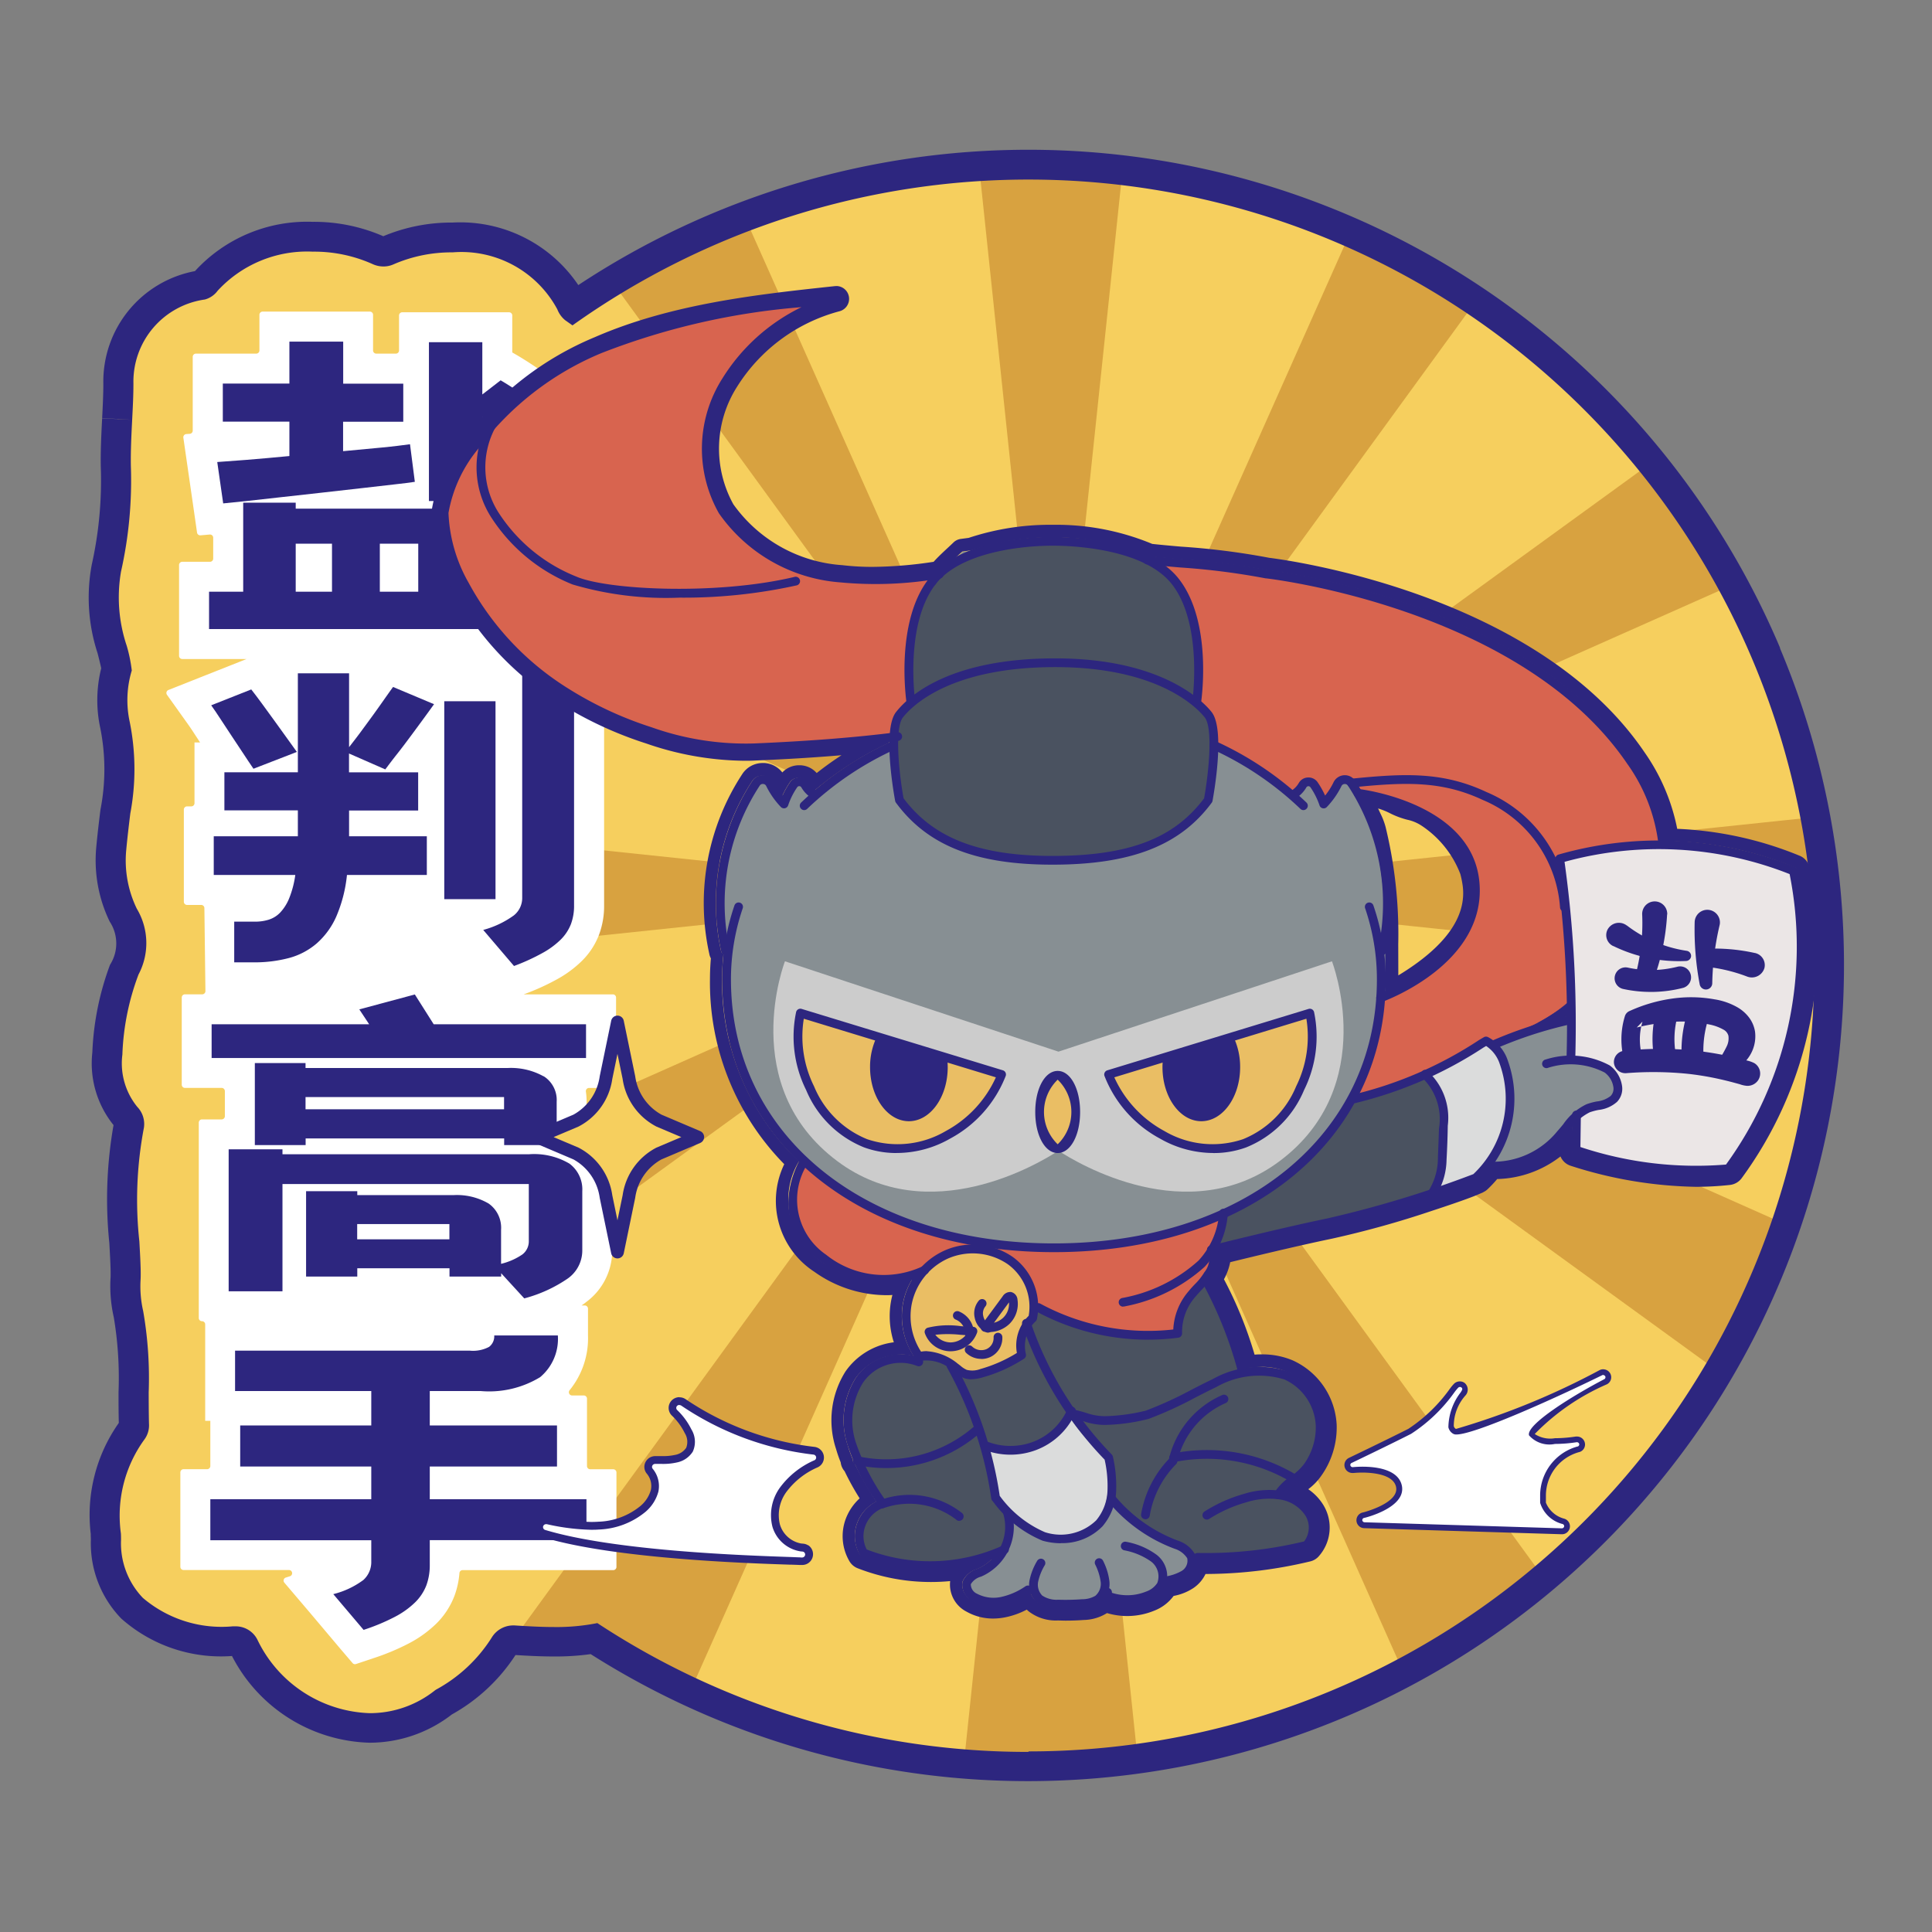 <svg id="盐判高手" xmlns="http://www.w3.org/2000/svg" width="82" height="82" viewBox="0 0 82 82">
  <rect x="0" y="0" width="82" height="82" fill="#808080" stroke="none"/>
<defs>
    <style>
      .cls-1 {
        fill: #f6cf5e;
      }

      .cls-1, .cls-10, .cls-11, .cls-2, .cls-3, .cls-4, .cls-5, .cls-6, .cls-7, .cls-8, .cls-9 {
        fill-rule: evenodd;
      }

      .cls-2 {
        fill: #d8a240;
      }

      .cls-3 {
        fill: #fff;
      }

      .cls-4 {
        fill: #2d267f;
      }

      .cls-5 {
        fill: #d8644f;
      }

      .cls-6 {
        fill: #878f93;
      }

      .cls-7 {
        fill: #ccc;
      }

      .cls-8 {
        fill: #eabe64;
      }

      .cls-9 {
        fill: #4a5260;
      }

      .cls-10 {
        fill: #dbdcdc;
      }

      .cls-11 {
        fill: #ebe6e6;
      }
    </style>
  </defs>
  <path id="图层_3" data-name="图层 3" class="cls-1" d="M137.637,425.991a33.846,33.846,0,0,1-18.432-5.429,9.868,9.868,0,0,1-1.7.129c-0.579,0-1.126-.031-1.729-0.069h-0.024a0.432,0.432,0,0,0-.366.222,7,7,0,0,1-2.562,2.412l-0.009.006a5.066,5.066,0,0,1-3.141,1.088,6.136,6.136,0,0,1-5.321-3.438,0.4,0.4,0,0,0-.341-0.242h-0.154a5.72,5.72,0,0,1-4.267-1.4,3.958,3.958,0,0,1-1.107-2.9c0-.086,0-0.176-0.007-0.269a6.1,6.1,0,0,1,1.145-4.4,0.5,0.5,0,0,0,.047-0.26c-0.01-.446-0.011-0.884-0.012-1.308v-0.028a16.037,16.037,0,0,0-.219-3.309,5.42,5.42,0,0,1-.125-1.5c0.019-.313-0.016-0.947-0.051-1.561a16.719,16.719,0,0,1,.213-5.018,0.562,0.562,0,0,0-.155-0.322,3.548,3.548,0,0,1-.779-2.666,11.251,11.251,0,0,1,.718-3.558,2.255,2.255,0,0,0-.043-2.313,5.313,5.313,0,0,1-.513-2.783c0.055-.6.12-1.135,0.178-1.607a9.558,9.558,0,0,0-.016-3.683,4.963,4.963,0,0,1,.068-2.378c-0.028-.195-0.142-0.641-0.188-0.821a7.057,7.057,0,0,1-.245-3.454,17.083,17.083,0,0,0,.4-4.335c-0.01-.684.024-1.349,0.057-1.992,0.028-.541.053-1.04,0.052-1.51a4.171,4.171,0,0,1,3.537-4.182,0.436,0.436,0,0,0,.178-0.149,5.792,5.792,0,0,1,4.532-1.9,6.689,6.689,0,0,1,2.8.583,0.481,0.481,0,0,0,.2.047,0.409,0.409,0,0,0,.166-0.035,6.8,6.8,0,0,1,2.768-.564,5.233,5.233,0,0,1,5.028,2.8,0.92,0.92,0,0,0,.076.143,33.992,33.992,0,1,1,19.339,61.948" transform="translate(-93.984 -351)"/>
  <path id="图层_4" data-name="图层 4" class="cls-2" d="M167.974,375.62a34.082,34.082,0,0,0-3.5-5.272l-24.281,17.621Z" transform="translate(-93.984 -351)"/>
  <path id="图层_5" data-name="图层 5" class="cls-2" d="M139.517,387.293L156.9,363.4a33.953,33.953,0,0,0-5.417-2.96Z" transform="translate(-93.984 -351)"/>
  <path id="图层_6" data-name="图层 6" class="cls-2" d="M135.505,357.737l3.087,29.308,3.076-29.2a34.15,34.15,0,0,0-3.666-.2c-0.837,0-1.669.034-2.5,0.094" transform="translate(-93.984 -351)"/>
  <path id="图层_7" data-name="图层 7" class="cls-2" d="M171.979,392.206c0-.191.014-0.38,0.014-0.572a34,34,0,0,0-.541-6l-31.01,3.258Z" transform="translate(-93.984 -351)"/>
  <path id="图层_8" data-name="图层 8" class="cls-2" d="M137.666,390.493l-21.684,29.8a0.371,0.371,0,0,1,.137-0.039h0.024c0.6,0.038,1.151.069,1.73,0.069a9.785,9.785,0,0,0,1.7-.129,33.927,33.927,0,0,0,3.9,2.157Z" transform="translate(-93.984 -351)"/>
  <path id="图层_9" data-name="图层 9" class="cls-2" d="M139.517,390.493L153.5,421.87a34.08,34.08,0,0,0,5.991-3.923Z" transform="translate(-93.984 -351)"/>
  <path id="图层_10" data-name="图层 10" class="cls-2" d="M142.237,425.353l-3.646-34.612-3.658,34.732c1.017,0.091,2.039.153,3.069,0.153a34.026,34.026,0,0,0,4.235-.273" transform="translate(-93.984 -351)"/>
  <path id="图层_11" data-name="图层 11" class="cls-2" d="M140.194,389.817l26.84,19.479a33.846,33.846,0,0,0,2.974-6.225Z" transform="translate(-93.984 -351)"/>
  <path id="图层_12" data-name="图层 12" class="cls-2" d="M137.666,387.293l-12.159-27.28a33.723,33.723,0,0,0-5.6,2.871Z" transform="translate(-93.984 -351)"/>
  <path id="图层_13" data-name="图层 13" class="cls-2" d="M103.429,385.393v7l33.313-3.5Z" transform="translate(-93.984 -351)"/>
  <path id="图层_14" data-name="图层 14" class="cls-2" d="M112.429,400.736v6.906l24.561-17.824Z" transform="translate(-93.984 -351)"/>
  <path id="图层_15" data-name="图层 15" class="cls-2" d="M109.429,367.967v7.75l27.561,12.252Z" transform="translate(-93.984 -351)"/>
  <path id="图层_16" data-name="图层 16" class="cls-3" d="M118.768,374.064a2.582,2.582,0,0,0-.758-1.905l0.143-.116,1.595-1.291,1.11-.9a0.135,0.135,0,0,0,0-.213l-1.13-.876c-0.223-.174-0.5-0.383-0.826-0.626s-0.667-.493-1.021-0.749-0.714-.508-1.063-0.744c-0.368-.25-0.678-0.446-0.945-0.6l-0.147-.085V364.39a0.136,0.136,0,0,0-.136-0.136h-4.533a0.136,0.136,0,0,0-.136.136v1.482a0.136,0.136,0,0,1-.136.137h-0.831a0.136,0.136,0,0,1-.136-0.137v-1.51a0.136,0.136,0,0,0-.136-0.137h-4.551a0.136,0.136,0,0,0-.136.137v1.51a0.136,0.136,0,0,1-.136.137H102.3a0.136,0.136,0,0,0-.136.136v3.132a0.136,0.136,0,0,1-.126.136l-0.147.01a0.136,0.136,0,0,0-.125.155l0.175,1.212,0.254,1.756,0.152,1.059a0.137,0.137,0,0,0,.147.116l0.391-.034a0.136,0.136,0,0,1,.148.135v0.886a0.136,0.136,0,0,1-.136.136h-1.177a0.136,0.136,0,0,0-.136.136v3.855a0.136,0.136,0,0,0,.136.136h2.73l-0.27.107-1.7.673-1.347.534a0.136,0.136,0,0,0-.061.206l0.842,1.18c0.109,0.151.236,0.338,0.374,0.554l0.189,0.288h-0.238v2.576a0.136,0.136,0,0,1-.136.136h-0.18a0.136,0.136,0,0,0-.136.136v3.911a0.136,0.136,0,0,0,.136.136h0.6a0.136,0.136,0,0,1,.136.134l0.044,3.523a0.136,0.136,0,0,1-.136.137h-0.733a0.136,0.136,0,0,0-.136.136v3.7a0.136,0.136,0,0,0,.136.136h1.558a0.136,0.136,0,0,1,.136.136v1.065a0.136,0.136,0,0,1-.136.136h-0.835a0.136,0.136,0,0,0-.136.136v8.293a0.136,0.136,0,0,0,.136.136,0.136,0.136,0,0,1,.136.136v4.092h0.218v1.917a0.136,0.136,0,0,1-.136.136h-1a0.136,0.136,0,0,0-.136.136V417.5a0.136,0.136,0,0,0,.136.136h4.471a0.136,0.136,0,0,1,.041.266l-0.171.054a0.135,0.135,0,0,0-.063.217l1.106,1.3L108.447,421l0.5,0.585a0.134,0.134,0,0,0,.147.041l0.727-.243a9.907,9.907,0,0,0,1.531-.64,4.947,4.947,0,0,0,1.163-.844,3.327,3.327,0,0,0,.756-1.162,3.605,3.605,0,0,0,.213-0.97,0.136,0.136,0,0,1,.135-0.126h6.393a0.136,0.136,0,0,0,.136-0.136v-4.009a0.136,0.136,0,0,0-.136-0.136h-0.978a0.136,0.136,0,0,1-.136-0.136v-2.86a0.136,0.136,0,0,0-.136-0.136h-0.5a0.137,0.137,0,0,1-.1-0.226,3.484,3.484,0,0,0,.778-2.325v-1.133a0.136,0.136,0,0,0-.136-0.136h-0.136c0.071-.049.14-0.1,0.2-0.149a2.711,2.711,0,0,0,1.1-2.206v-2.5a2.592,2.592,0,0,0-1.043-2.175l-0.043-.033v-1.585a3.026,3.026,0,0,0-.031-0.431,0.134,0.134,0,0,1,.134-0.153h1.011a0.136,0.136,0,0,0,.136-0.136v-3.7a0.136,0.136,0,0,0-.136-0.136h-3.786l0.038-.014a9.808,9.808,0,0,0,1.368-.621,4.747,4.747,0,0,0,1.07-.79,3.127,3.127,0,0,0,.716-1.089,3.472,3.472,0,0,0,.222-1.259V379.107a0.136,0.136,0,0,1,.136-0.136H120.1a0.136,0.136,0,0,0,.136-0.136V374.98a0.136,0.136,0,0,0-.136-0.136h-1.2a0.136,0.136,0,0,1-.136-0.136v-0.644Z" transform="translate(-93.984 -351)"/>
  <path id="图层_17" data-name="图层 17" class="cls-4" d="M118.875,414.628v1.741h-6.65v1.054a2.458,2.458,0,0,1-.145.864,2.056,2.056,0,0,1-.471.716,3.619,3.619,0,0,1-.862.619,8.594,8.594,0,0,1-1.331.555l-1.286-1.517a3.589,3.589,0,0,0,1.276-.6,1.023,1.023,0,0,0,.336-0.787v-0.9h-6.831v-1.741h6.831v-1.389h-5.563V411.5h5.563v-1.46h-5.781v-1.714h9.968a1.447,1.447,0,0,0,.814-0.161,0.564,0.564,0,0,0,.218-0.485h2.7a2.117,2.117,0,0,1-.752,1.771,4.166,4.166,0,0,1-2.527.589h-2.157v1.46h5.4v1.744h-5.4v1.389h6.65Z" transform="translate(-93.984 -351)"/>
  <path id="图层_18" data-name="图层 18" class="cls-4" d="M118.948,369.765l-1.594,1.291c-0.146-.119-0.332-0.277-0.563-0.469s-0.477-.4-0.742-0.612-0.538-.435-0.816-0.66-0.537-.43-0.778-0.617v3.568h-2.266v-6.742h2.266v2.218l0.778-.6c0.241,0.14.532,0.327,0.871,0.556s0.682,0.469,1.032.723,0.686,0.5,1.005.737,0.589,0.442.807,0.611" transform="translate(-93.984 -351)"/>
  <path id="图层_19" data-name="图层 19" class="cls-4" d="M111.591,371.45c-0.181.029-.477,0.067-0.887,0.112l-1.415.162c-0.531.062-1.094,0.125-1.685,0.19l-1.7.189c-0.544.062-1.032,0.116-1.468,0.163s-0.761.078-.979,0.1l-0.252-1.756c0.277-.02.691-0.049,1.24-0.092s1.158-.1,1.822-0.162v-1.46h-2.826v-1.616h2.826V365.5h2.283v1.783H111.1v1.616h-2.554v1.25l1.64-.154c0.5-.047.9-0.1,1.2-0.14Z" transform="translate(-93.984 -351)"/>
  <path id="图层_20" data-name="图层 20" class="cls-4" d="M115.305,376.114h-1.522v-2.037h1.522v2.037Zm-3.569,0h-1.631v-2.037h1.631v2.037Zm-3.661,0h-1.54v-2.037h1.54v2.037Zm9.423,0v-2.05a1.259,1.259,0,0,0-.526-1.118,2.7,2.7,0,0,0-1.521-.357h-8.916v-0.254h-2.229v3.779h-1.449V377.7h16.109v-1.587H117.5Z" transform="translate(-93.984 -351)"/>
  <path id="图层_21" data-name="图层 21" class="cls-4" d="M118.349,379.64v9.79a2.194,2.194,0,0,1-.136.8,1.9,1.9,0,0,1-.434.653,3.5,3.5,0,0,1-.789.575A8.7,8.7,0,0,1,115.8,392l-1.306-1.531a3.967,3.967,0,0,0,1.3-.617,0.944,0.944,0,0,0,.354-0.731V379.64h2.209Z" transform="translate(-93.984 -351)"/>
  <path id="图层_22" data-name="图层 22" class="cls-4" d="M112.84,380.763h2.175v8.4H112.84v-8.4Z" transform="translate(-93.984 -351)"/>
  <path id="图层_23" data-name="图层 23" class="cls-4" d="M108.8,386.494h3.3v1.643H108.71a5.974,5.974,0,0,1-.453,1.763,3.286,3.286,0,0,1-.835,1.145,2.989,2.989,0,0,1-1.177.617,5.687,5.687,0,0,1-1.485.183h-0.835v-1.727h0.889a1.944,1.944,0,0,0,.579-0.085,1.145,1.145,0,0,0,.489-0.308,1.957,1.957,0,0,0,.381-0.612,4.17,4.17,0,0,0,.254-0.976h-3.461v-1.643h3.57v-1.1h-3.118v-1.616h3.118v-4.2H108.8v3.133c0.156-.2.316-0.405,0.479-0.626s0.326-.443.49-0.668,0.319-.444.471-0.66,0.292-.415.427-0.6l1.739,0.731c-0.134.187-.288,0.4-0.463,0.639s-0.357.486-.544,0.738-0.373.5-.562,0.738-0.352.455-.5,0.653l-1.54-.675v0.8h2.935V385.4H108.8v1.1Z" transform="translate(-93.984 -351)"/>
  <path id="图层_24" data-name="图层 24" class="cls-4" d="M106.59,382.912l-1.848.716c-0.135-.195-0.278-0.413-0.436-0.652s-0.317-.479-0.48-0.724-0.32-.483-0.472-0.717-0.287-.435-0.406-0.6l1.7-.673c0.132,0.169.283,0.367,0.453,0.6s0.341,0.466.516,0.709,0.348,0.483.517,0.717l0.453,0.631" transform="translate(-93.984 -351)"/>
  <path id="图层_25" data-name="图层 25" class="cls-4" d="M118.857,394.472v1.433H102.966v-1.433h6.686l-0.418-.631,2.357-.633,0.8,1.264h6.468Z" transform="translate(-93.984 -351)"/>
  <path id="图层_26" data-name="图层 26" class="cls-4" d="M115.378,398.082h-8.426v-0.519h8.426v0.519Zm1.676-1.4a2.841,2.841,0,0,0-1.531-.352h-8.571v-0.211H104.8V399.6h2.156v-0.281h8.426V399.6h2.229v-1.841a1.193,1.193,0,0,0-.553-1.081" transform="translate(-93.984 -351)"/>
  <path id="图层_27" data-name="图层 27" class="cls-4" d="M113.058,403.6h-3.914v-0.646h3.914V403.6Zm5.1-3.209a2.943,2.943,0,0,0-1.733-.4H105.973v-0.211h-2.284v6.026h2.284v-4.551h10.455v2.416a0.7,0.7,0,0,1-.27.57,2.732,2.732,0,0,1-.907.4V403.2a1.258,1.258,0,0,0-.526-1.117,2.663,2.663,0,0,0-1.5-.358h-4.077v-0.168h-2.173v3.624h2.173v-0.352h3.914v0.352h2.193v-0.142l0.98,1.069a5.934,5.934,0,0,0,1.857-.851,1.456,1.456,0,0,0,.606-1.2v-2.5a1.362,1.362,0,0,0-.533-1.16" transform="translate(-93.984 -351)"/>
  <path id="图层_28" data-name="图层 28" class="cls-5" d="M134.231,381.932a61.24,61.24,0,0,1-8.219.807,12.266,12.266,0,0,1-4.426-.695,15.687,15.687,0,0,1-3.612-1.684,12.253,12.253,0,0,1-4.264-4.543,6.641,6.641,0,0,1-.874-3.051,6.046,6.046,0,0,1,1.348-2.887,12.756,12.756,0,0,1,5.263-4.067c3.139-1.367,6.622-1.759,10.042-2.125a7.865,7.865,0,0,0-4.681,3.454,5.409,5.409,0,0,0-.154,5.547,6.74,6.74,0,0,0,5.025,2.842,20.431,20.431,0,0,0,5.982-.472" transform="translate(-93.984 -351)"/>
  <path id="图层_29" data-name="图层 29" class="cls-6" d="M156.505,396.464l-0.078-.048-2.522-2.035,3.1-.677,0.037,0.158L158,396.57l-0.81.331Z" transform="translate(-93.984 -351)"/>
  <path id="图层_31" data-name="图层 31" class="cls-6" d="M158.12,393.264a4.905,4.905,0,0,0,1.324-.8l2.592-2.351,0.046,3.44,0.017,0.837-0.642.466c-0.383.279-.721,0.5-0.973,0.651l-0.111.236-0.669.2q-0.21.063-.417,0.132Z" transform="translate(-93.984 -351)"/>
  <path id="图层_32" data-name="图层 32" class="cls-6" d="M159.3,394.423a0.15,0.15,0,0,0-.067.074c-0.155.047-.308,0.1-0.461,0.147a6.478,6.478,0,0,0,1.74-1.071c0,0.022,0,.045,0,0.068a11.652,11.652,0,0,1-1.214.782" transform="translate(-93.984 -351)"/>
  <path id="图层_33" data-name="图层 33" class="cls-6" d="M159.323,392.977c0.089-.059.184-0.125,0.284-0.195L162,391.121l0.092,2.847c0,0.04,0,.079,0,0.118v0.025l0.04,1.228-1.334.315-0.193.046Z" transform="translate(-93.984 -351)"/>
  <path id="图层_34" data-name="图层 34" class="cls-6" d="M160.206,394.231c0.1-.065.2-0.138,0.315-0.216,0,0.047,0,.093,0,0.14-0.108.026-.214,0.05-0.316,0.076" transform="translate(-93.984 -351)"/>
  <path id="图层_35" data-name="图层 35" class="cls-6" d="M160.206,394.232l0.315-.215c0,0.047,0,.093,0,0.138-0.11.026-.215,0.051-0.317,0.077m-0.9.192a0.15,0.15,0,0,0-.068.073c-0.154.047-.307,0.1-0.46,0.148a6.491,6.491,0,0,0,1.74-1.072c0,0.023,0,.045,0,0.067a12.276,12.276,0,0,1-1.214.784m-1.949.765s0,0,0,0l0.018,0a0.041,0.041,0,0,0-.015.007m-4.564-1.854,0-2.272a18.631,18.631,0,0,0-.2-3.209q-0.121-.816-0.318-1.62a7.975,7.975,0,0,0-.33-0.809,0.989,0.989,0,0,1-.06-0.456,0.969,0.969,0,0,1-.134-0.368,4.634,4.634,0,0,1,1.532.455,8.45,8.45,0,0,1,1.351.543,4.874,4.874,0,0,1,1.864,2.361,4.293,4.293,0,0,1,.117.574c0.285,2.184-1.875,3.778-3.814,4.8m17.469-5.4a0.148,0.148,0,0,0-.09-0.109,14.829,14.829,0,0,0-5.466-1.118v0a7.685,7.685,0,0,0-1.363-3.468c-4.527-6.677-15.2-7.982-15.569-8.025a30.331,30.331,0,0,0-3.685-.468c-0.469-.042-0.914-0.08-1.34-0.126a10.182,10.182,0,0,0-4.092-.8,10.426,10.426,0,0,0-3.415.542l-0.4.053a9.435,9.435,0,0,0-1,1.01,7.179,7.179,0,0,0-1.336,5.472l-0.271.115c-0.089.092-.157,0.172-0.206,0.234a2.342,2.342,0,0,0-.273,1.288,14.021,14.021,0,0,0-3.172,2.029,0.974,0.974,0,0,1-.3-0.323,0.428,0.428,0,0,0-.363-0.214,0.434,0.434,0,0,0-.385.19,3.778,3.778,0,0,0-.333.6,2.939,2.939,0,0,1-.394-0.61,0.5,0.5,0,0,0-.867-0.056,9.438,9.438,0,0,0-1.321,7.23,0.151,0.151,0,0,0,.1.11,9.791,9.791,0,0,0-.06,1.072,10.487,10.487,0,0,0,3.264,7.731,3.145,3.145,0,0,0,.928,4.234,4.751,4.751,0,0,0,2.719.9,4.1,4.1,0,0,0,1.188-.174,3.018,3.018,0,0,0-.428,1.1,3.076,3.076,0,0,0,.479,2.22,2.043,2.043,0,0,0-.969-0.042,2.414,2.414,0,0,0-1.523.981,3.347,3.347,0,0,0-.324,2.837,5.131,5.131,0,0,0,.215.6,0.1,0.1,0,0,0,0,.035,0.149,0.149,0,0,0,.077.128,12.515,12.515,0,0,0,.928,1.625,1.655,1.655,0,0,0-.811.886,1.553,1.553,0,0,0,.108,1.359,0.165,0.165,0,0,0,.077.066,7.962,7.962,0,0,0,2.906.546,7.637,7.637,0,0,0,2.669-.475,1.888,1.888,0,0,1-.59.444l-0.092.042a0.954,0.954,0,0,0-.619.539,0.747,0.747,0,0,0,.424.785,1.712,1.712,0,0,0,.852.216,2.055,2.055,0,0,0,.415-0.044,3.262,3.262,0,0,0,1.136-.493,0.124,0.124,0,0,0,.049-0.055,0.85,0.85,0,0,0,.255.413,1.375,1.375,0,0,0,.9.261c0.106,0,.213.007,0.318,0.007,0.245,0,.492-0.009.736-0.027a1.43,1.43,0,0,0,.729-0.207,0.776,0.776,0,0,0,.175-0.173,0.113,0.113,0,0,0,.036.022,2.419,2.419,0,0,0,.944.19,2.459,2.459,0,0,0,.933-0.183,1.249,1.249,0,0,0,.639-0.515,1.083,1.083,0,0,0,.045-0.1,2.141,2.141,0,0,0,.88-0.292,0.9,0.9,0,0,0,.409-0.712v-0.011a0.184,0.184,0,0,0,.061.016c0.156,0,.315.008,0.477,0.008a18.667,18.667,0,0,0,4.2-.519,0.153,0.153,0,0,0,.077-0.044,1.287,1.287,0,0,0,.138-1.54,1.9,1.9,0,0,0-1.19-.811,2.721,2.721,0,0,1,.479-0.412,2.589,2.589,0,0,0,.632-0.587,3.01,3.01,0,0,0,.569-1.855,2.621,2.621,0,0,0-1.54-2.252,3.08,3.08,0,0,0-1.787-.139,17.209,17.209,0,0,0-1.455-3.682,0.153,0.153,0,0,0-.1-0.079,1.379,1.379,0,0,0,.117-0.188,1.455,1.455,0,0,0,.25-1c0.713-.177,3.061-0.755,4.729-1.1a40.518,40.518,0,0,0,4.218-1.174,20.587,20.587,0,0,0,2.058-.74,0.054,0.054,0,0,0,.021,0l0-.006a0.647,0.647,0,0,0,.056-0.033l0.006,0.006a0.289,0.289,0,0,1,.032-0.029,0.047,0.047,0,0,1,.01-0.01,4.734,4.734,0,0,0,.5-0.562c0.055,0,.109,0,0.164,0a3.97,3.97,0,0,0,2.9-1.262c0.089-.1.173-0.2,0.26-0.306,0.043-.055.089-0.108,0.132-0.161l-0.013,1.05a0.15,0.15,0,0,0,.109.146,17.713,17.713,0,0,0,5.134.866,12.714,12.714,0,0,0,1.4-.077,0.161,0.161,0,0,0,.11-0.062,16.084,16.084,0,0,0,2.789-12.756" transform="translate(-93.984 -351)"/>
  <path id="图层_36" data-name="图层 36" class="cls-7" d="M150.517,391.8l-11.608,3.835L127.3,391.8s-2.052,5.281,2.219,8.48c3.888,2.913,8.579.09,9.389-.44,0.81,0.53,5.5,3.353,9.389.44,4.272-3.2,2.219-8.48,2.219-8.48" transform="translate(-93.984 -351)"/>
  <path id="图层_37" data-name="图层 37" class="cls-8" d="M138.91,399.835c-1.041-.623-0.94-2.129-0.33-3.074,0.858-.271.717,0.344,0.826,0.711a2.133,2.133,0,0,1-.5,2.363" transform="translate(-93.984 -351)"/>
  <path id="图层_38" data-name="图层 38" class="cls-8" d="M127.955,394l8.385,2.558a3.344,3.344,0,0,1-1.061,1.869c-0.758.762-2.633,1.664-3.618,1.409A4.823,4.823,0,0,1,127.955,394" transform="translate(-93.984 -351)"/>
  <path id="图层_39" data-name="图层 39" class="cls-8" d="M141.036,396.638L149.577,394a5.235,5.235,0,0,1-1.066,4.265,4.181,4.181,0,0,1-4.25,1.353s-2.729-1.133-3.225-2.979" transform="translate(-93.984 -351)"/>
  <path id="图层_40" data-name="图层 40" class="cls-8" d="M132.811,408.578s-1.527-2.608.733-3.962,3.457,0,3.457,0,1.305,1.162.81,2.334a1.55,1.55,0,0,0-.5,1.212l0.024,0.356-1.361.662-0.821.179-0.528-.164a0.835,0.835,0,0,0-.95-0.6Z" transform="translate(-93.984 -351)"/>
  <path id="图层_41" data-name="图层 41" class="cls-9" d="M137.852,374s-3.333-.151-4.623,2.172a6.46,6.46,0,0,0-.583,4.637,1.24,1.24,0,0,0-.76,1c0.128,0.831.274,3.148,0.274,3.148s1.5,2.33,6.49,2.556,6.615-2.556,6.615-2.556l0.23-2.755v-0.672l-0.72-.719a7.826,7.826,0,0,0-.91-5.141c-1.479-2.576-6.013-1.671-6.013-1.671" transform="translate(-93.984 -351)"/>
  <path id="图层_42" data-name="图层 42" class="cls-5" d="M142.873,374.917a3.2,3.2,0,0,1,1.8,2.421,9.859,9.859,0,0,1,.043,3.5,1.6,1.6,0,0,1,.748,1.96,6.368,6.368,0,0,1,3.4,2.171l0.411-.657,0.4-.092,0.492,0.9,0.59-.845,0.594-.039,0.266,0.435s3.916,0.284,4.917,3.465-3.952,5.216-3.952,5.216a13.528,13.528,0,0,1-.606,2.931c-0.41.966-.625,1.383-0.625,1.383a27.078,27.078,0,0,0,3.117-1.06c0.8-.407,2.59-1.422,2.59-1.422l0.3,0.2,3.331-1.11s0.017-2.827-.16-4.073-0.337-2.756-.337-2.756a13.947,13.947,0,0,1,4.471-.593s-0.565-6.669-11.248-10.169c-7.088-2.323-10.535-1.766-10.535-1.766" transform="translate(-93.984 -351)"/>
  <path id="图层_43" data-name="图层 43" class="cls-5" d="M135.678,403.57a0.481,0.481,0,0,0,.144.543,2.3,2.3,0,0,0-2.654.773,7.069,7.069,0,0,1-2.992.165,3.421,3.421,0,0,1-2.469-1.906,4.077,4.077,0,0,1,.313-3,12.593,12.593,0,0,0,7.658,3.421" transform="translate(-93.984 -351)"/>
  <path id="图层_44" data-name="图层 44" class="cls-5" d="M135.62,403.886A20.474,20.474,0,0,0,146,402.437a2.669,2.669,0,0,1-.715,1.71,0.389,0.389,0,0,1,.271.476,1.2,1.2,0,0,1-.366.646c-0.178.18-.383,0.333-0.56,0.515a1.921,1.921,0,0,0-.66,1.811s-3.642-.019-4.542-0.438a15.248,15.248,0,0,1-1.565-.84,2.173,2.173,0,0,0-.861-1.7,11.61,11.61,0,0,0-1.382-.73" transform="translate(-93.984 -351)"/>
  <path id="图层_45" data-name="图层 45" class="cls-10" d="M136.291,414.537a3.572,3.572,0,0,0,3.45,1.68,0.738,0.738,0,0,0,.622-0.217,1.645,1.645,0,0,0,.349-0.569,4.783,4.783,0,0,0,.258-2.678,21.049,21.049,0,0,1-1.562-1.868,3.186,3.186,0,0,1-1.565,1.386,3.319,3.319,0,0,1-2.117.129c0.169,0.757.287,1.358,0.455,2.116-0.005-.085.116,0.106,0.11,0.021" transform="translate(-93.984 -351)"/>
  <path id="图层_46" data-name="图层 46" class="cls-10" d="M156.87,400.944a4.665,4.665,0,0,1-1.938.725,6.768,6.768,0,0,0-.34-5.244,5.24,5.24,0,0,0,2.541-1.389,3.569,3.569,0,0,1,.845,2.954,6.238,6.238,0,0,1-1.108,2.954" transform="translate(-93.984 -351)"/>
  <path id="图层_47" data-name="图层 47" class="cls-9" d="M131.751,408.5a3.165,3.165,0,0,0-1.753,2,3.057,3.057,0,0,0,.467,2.587,5.46,5.46,0,0,0,5.009-1.424,5.757,5.757,0,0,0-1.222-2.688,1.988,1.988,0,0,0-1.517-.543l0.153,0.467a1.129,1.129,0,0,0-1.137-.4" transform="translate(-93.984 -351)"/>
  <path id="图层_48" data-name="图层 48" class="cls-9" d="M137.578,407.234q0.916,1.973,1.832,3.946a6.663,6.663,0,0,0,1.581,1.689,1.594,1.594,0,0,1,.008,1.574,4.368,4.368,0,0,0,1.484,1.3c0.393,0.256,1.034.563,1.424,0.822a2.17,2.17,0,0,1,.607.667,16.733,16.733,0,0,0,5.082-.627,1.6,1.6,0,0,0-.055-1.479,1.552,1.552,0,0,0-1.26-.7,2.925,2.925,0,0,0,1.738-2.086,2.81,2.81,0,0,0-.813-2.543,3.024,3.024,0,0,0-2.635-.751l0.272-.136a11.355,11.355,0,0,0-1.593-3.8,4.163,4.163,0,0,0-1.32,2.534,13.152,13.152,0,0,1-6.111-1.311,0.928,0.928,0,0,1-.241.9" transform="translate(-93.984 -351)"/>
  <path id="图层_49" data-name="图层 49" class="cls-9" d="M146,402.437a2.931,2.931,0,0,1-.716,1.71l9.315-2.274s1.022-.815.649-3.3-0.783-1.966-.783-1.966a21.644,21.644,0,0,1-3.117,1.06,9.342,9.342,0,0,1-2.452,2.975,12.068,12.068,0,0,1-2.9,1.8" transform="translate(-93.984 -351)"/>
  <path id="图层_50" data-name="图层 50" class="cls-9" d="M135.62,411.662a8.217,8.217,0,0,1,.569,2.96,1.688,1.688,0,0,1,.5.4,2.3,2.3,0,0,1-.17,1.906,7.885,7.885,0,0,1-6.017.135,1.769,1.769,0,0,1-.075-1.327,1.837,1.837,0,0,1,.882-1.016,16.375,16.375,0,0,1-1.014-1.857,6.586,6.586,0,0,0,5.326-1.2" transform="translate(-93.984 -351)"/>
  <path id="图层_51" data-name="图层 51" class="cls-9" d="M135.676,412.193a2.949,2.949,0,0,0,2.2.142,2.7,2.7,0,0,0,1.537-1.451,7.438,7.438,0,0,1-1.847-3.637,1.574,1.574,0,0,0-.344,1.276,5.41,5.41,0,0,1-1.44.68,1.847,1.847,0,0,1-1.536-.226,5.854,5.854,0,0,1,1.435,3.216" transform="translate(-93.984 -351)"/>
  <path id="图层_52" data-name="图层 52" class="cls-11" d="M160.185,387.445s0.5,3.814.5,5.322v3.245a2.411,2.411,0,0,1,1.528.434c0.325,0.449.724,0.55,0.246,1.22s-1.023.121-1.3,0.5-0.423.606-.423,0.606l0.095,1.2a35.31,35.31,0,0,0,3.721.79c0.951,0.067,2.923-.064,2.923-0.064s2.863-4.9,2.957-6.848-0.168-5.907-.168-5.907a17.952,17.952,0,0,0-4.966-1.086,16.488,16.488,0,0,0-5.108.595" transform="translate(-93.984 -351)"/>
  <path id="图层_53" data-name="图层 53" class="cls-3" d="M151.891,415.736a0.215,0.215,0,0,1-.044-0.424c0.071-.017,1.7-0.429,1.506-1.246-0.146-.6-1.033-0.689-1.549-0.689a3.865,3.865,0,0,0-.394.019h-0.025a0.22,0.22,0,0,1-.209-0.153,0.215,0.215,0,0,1,.111-0.255c0.015-.006,1.583-0.758,2.526-1.235a6.736,6.736,0,0,0,1.8-1.733,1.973,1.973,0,0,1,.177-0.211,0.234,0.234,0,0,1,.155-0.058,0.218,0.218,0,0,1,.136.047,0.249,0.249,0,0,1,0,.365,2.138,2.138,0,0,0-.509,1.389,0.311,0.311,0,0,0,.158.207,0.185,0.185,0,0,0,.064.007c0.676,0,3.668-1.291,6.141-2.506a0.218,0.218,0,0,1,.29.093,0.207,0.207,0,0,1,.015.162,0.212,0.212,0,0,1-.106.127c-1.885.981-3.209,1.992-3.133,2.241a1.088,1.088,0,0,0,.984.278,5.958,5.958,0,0,0,.9-0.072l0.009,0h0.025a0.217,0.217,0,0,1,.213.167,0.213,0.213,0,0,1-.151.255l-0.012,0a2.037,2.037,0,0,0-1.492,1.954v0.318a1.23,1.23,0,0,0,.866.787,0.215,0.215,0,0,1-.064.421Z" transform="translate(-93.984 -351)"/>
  <path id="图层_54" data-name="图层 54" class="cls-4" d="M162.029,409.116a0.336,0.336,0,0,0-.152.036,31.647,31.647,0,0,1-6.086,2.493h-0.019a0.181,0.181,0,0,1-.085-0.12,1.94,1.94,0,0,1,.492-1.293,0.369,0.369,0,0,0-.023-0.528,0.334,0.334,0,0,0-.212-0.073,0.353,0.353,0,0,0-.235.088,1.911,1.911,0,0,0-.189.225,6.685,6.685,0,0,1-1.761,1.7c-0.943.477-2.508,1.227-2.52,1.232a0.337,0.337,0,0,0,.146.642l0.041,0c0.025,0,.172-0.017.377-0.017,0.387,0,1.3.058,1.431,0.595,0.17,0.7-1.4,1.1-1.415,1.1a0.336,0.336,0,0,0,.066.664l8.381,0.258h0.01a0.337,0.337,0,0,0,.1-0.66,1.155,1.155,0,0,1-.779-0.68v-0.309a1.916,1.916,0,0,1,1.373-1.827h0l0.037-.012,0.012,0a0.335,0.335,0,0,0,.229-0.4,0.34,0.34,0,0,0-.332-0.259,0.289,0.289,0,0,0-.05,0,5.941,5.941,0,0,1-.884.071,1.207,1.207,0,0,1-.86-0.178,9.618,9.618,0,0,1,3.065-2.111,0.341,0.341,0,0,0,.167-0.2,0.337,0.337,0,0,0-.325-0.435m0,0.244a0.1,0.1,0,0,1,.085.05,0.092,0.092,0,0,1-.039.125c-1.308.68-3.332,1.929-3.194,2.384a1.152,1.152,0,0,0,1.1.364,6.169,6.169,0,0,0,.919-0.073h0.015a0.1,0.1,0,0,1,.095.073,0.093,0.093,0,0,1-.067.11l-0.011,0h0a2.16,2.16,0,0,0-1.58,2.071v0.318a1.338,1.338,0,0,0,.952.9,0.094,0.094,0,0,1,.067.105,0.1,0.1,0,0,1-.095.078h0l-8.378-.257a0.1,0.1,0,0,1-.094-0.084,0.094,0.094,0,0,1,.074-0.1c0.019,0,1.828-.436,1.6-1.393-0.165-.679-1.112-0.782-1.667-0.782-0.237,0-.4.019-0.408,0.019h-0.011a0.1,0.1,0,0,1-.092-0.067,0.091,0.091,0,0,1,.049-0.11c0.016-.007,1.591-0.762,2.526-1.236a6.806,6.806,0,0,0,1.843-1.769,2.11,2.11,0,0,1,.16-0.193,0.113,0.113,0,0,1,.073-0.027,0.092,0.092,0,0,1,.06.02c0.067,0.054.032,0.108-.03,0.207a2.477,2.477,0,0,0-.523,1.483,0.426,0.426,0,0,0,.215.282,0.259,0.259,0,0,0,.125.024c0.773,0,4.119-1.5,6.194-2.519a0.1,0.1,0,0,1,.044-0.01" transform="translate(-93.984 -351)"/>
  <path id="图层_55" data-name="图层 55" class="cls-3" d="M128.006,417.264l-0.009,0-0.071-.005c-0.073,0-.216-0.009-0.388-0.014l-0.052,0c-1.833-.062-7.409-0.251-10.4-1.153a0.293,0.293,0,0,1-.2-0.352,0.3,0.3,0,0,1,.287-0.218,0.305,0.305,0,0,1,.06.006,9.159,9.159,0,0,0,1.845.235c0.106,0,.212,0,0.318-0.011a3.121,3.121,0,0,0,1.886-.71,1.546,1.546,0,0,0,.5-0.772,0.989,0.989,0,0,0-.2-0.819,0.286,0.286,0,0,1-.043-0.32,0.3,0.3,0,0,1,.266-0.163h0.019c0.091,0,.184,0,0.277,0a2.512,2.512,0,0,0,.587-0.057,0.873,0.873,0,0,0,.574-0.379,0.843,0.843,0,0,0-.06-0.786,2.745,2.745,0,0,0-.566-0.774,0.289,0.289,0,0,1-.027-0.4,0.3,0.3,0,0,1,.4-0.05,12.435,12.435,0,0,0,5.543,2.05,0.3,0.3,0,0,1,.248.246,0.289,0.289,0,0,1-.164.306,3.433,3.433,0,0,0-1.379,1.078,1.833,1.833,0,0,0-.317,1.546,1.326,1.326,0,0,0,1.065.931l0.019,0c0.022,0,.039,0,0.054,0a0.291,0.291,0,0,1,.248.383,0.3,0.3,0,0,1-.28.2h-0.026Z" transform="translate(-93.984 -351)"/>
  <path id="图层_56" data-name="图层 56" class="cls-4" d="M122.824,410.3a0.464,0.464,0,0,0-.352.161,0.454,0.454,0,0,0,.04.631,2.612,2.612,0,0,1,.536.735,0.693,0.693,0,0,1,.06.623,0.725,0.725,0,0,1-.469.3,2.359,2.359,0,0,1-.548.052c-0.092,0-.184,0-0.274,0h-0.023a0.464,0.464,0,0,0-.415.258,0.448,0.448,0,0,0,.069.5,0.82,0.82,0,0,1,.163.671,1.376,1.376,0,0,1-.443.686,2.956,2.956,0,0,1-1.788.669c-0.1.007-.2,0.01-0.307,0.01a9.021,9.021,0,0,1-1.811-.231,0.5,0.5,0,0,0-.094-0.009,0.455,0.455,0,0,0-.135.892c3.016,0.909,8.609,1.1,10.447,1.16l0.06,0c0.163,0.006.3,0.01,0.378,0.014l0.046,0,0.012,0h0.056a0.457,0.457,0,0,0,.255-0.838l-0.006,0-0.006,0a0.447,0.447,0,0,0-.195-0.065l-0.058-.006-0.02,0a1.154,1.154,0,0,1-.917-0.813,1.664,1.664,0,0,1,.293-1.4,3.274,3.274,0,0,1,1.314-1.024,0.456,0.456,0,0,0-.127-0.864,12.291,12.291,0,0,1-5.475-2.022,0.459,0.459,0,0,0-.266-0.084m0,0.33a0.135,0.135,0,0,1,.077.024,12.6,12.6,0,0,0,5.613,2.078,0.13,0.13,0,0,1,.109.106,0.126,0.126,0,0,1-.071.133,3.6,3.6,0,0,0-1.444,1.133,2,2,0,0,0-.34,1.688,1.484,1.484,0,0,0,1.2,1.048l0.067,0.006a0.132,0.132,0,0,1,.066.021,0.125,0.125,0,0,1,.049.146,0.131,0.131,0,0,1-.123.086l-0.007,0c-0.028,0-.056,0-0.083-0.006-0.089,0-.254-0.01-0.451-0.016-1.828-.062-7.392-0.252-10.362-1.147a0.126,0.126,0,0,1-.088-0.153,0.131,0.131,0,0,1,.127-0.093l0.027,0a9.326,9.326,0,0,0,1.878.238c0.11,0,.219,0,0.329-0.01a3.29,3.29,0,0,0,1.986-.753,1.713,1.713,0,0,0,.545-0.857,1.151,1.151,0,0,0-.239-0.966,0.122,0.122,0,0,1-.018-0.136,0.131,0.131,0,0,1,.118-0.073h0c0.1,0,.2,0,0.294,0a2.609,2.609,0,0,0,.626-0.061,1.042,1.042,0,0,0,.679-0.46,1.007,1.007,0,0,0-.06-0.946,2.933,2.933,0,0,0-.6-0.817,0.125,0.125,0,0,1-.012-0.173,0.136,0.136,0,0,1,.1-0.045" transform="translate(-93.984 -351)"/>
  <path id="图层_57" data-name="图层 57" class="cls-4" d="M138.875,396.824a1.909,1.909,0,0,0,0,2.743,1.909,1.909,0,0,0,0-2.743m0,3.114c-0.542,0-.952-0.749-0.952-1.742s0.41-1.743.952-1.743,0.952,0.749.952,1.743-0.41,1.742-.952,1.742" transform="translate(-93.984 -351)"/>
  <path id="图层_58" data-name="图层 58" class="cls-4" d="M132.334,384.882c1.266,1.691,3.217,2.446,6.316,2.446,3.228,0,5.157-.732,6.44-2.446,0.2-1.106.382-2.978,0.029-3.429-0.281-.357-1.9-2.139-6.345-2.139s-6.075,1.637-6.469,2.139c-0.354.451-.172,2.323,0.029,3.429m6.316,2.817c-3.25,0-5.3-.811-6.64-2.631a0.178,0.178,0,0,1-.033-0.076c-0.057-.308-0.543-3.03.036-3.768,0.538-.686,2.274-2.281,6.761-2.281,4.613,0,6.338,1.9,6.637,2.281,0.579,0.738.093,3.46,0.036,3.768a0.178,0.178,0,0,1-.033.076c-1.343,1.82-3.429,2.631-6.764,2.631" transform="translate(-93.984 -351)"/>
  <path id="图层_59" data-name="图层 59" class="cls-4" d="M132.645,381a0.184,0.184,0,0,1-.183-0.159c-0.021-.14-0.489-3.458.948-5.282a0.186,0.186,0,0,1,.292.23c-1.338,1.7-.878,4.966-0.873,5a0.185,0.185,0,0,1-.157.21l-0.027,0" transform="translate(-93.984 -351)"/>
  <path id="图层_60" data-name="图层 60" class="cls-4" d="M144.775,381l-0.027,0a0.185,0.185,0,0,1-.157-0.21c0-.033.465-3.3-0.873-5s-5.027-1.628-5.064-1.628-3.622-.063-4.953,1.625a0.185,0.185,0,1,1-.291-0.23c1.445-1.834,5.09-1.77,5.244-1.766s3.911-.064,5.356,1.769,0.969,5.142.948,5.282a0.184,0.184,0,0,1-.183.159" transform="translate(-93.984 -351)"/>
  <path id="图层_61" data-name="图层 61" class="cls-4" d="M128.117,385.384a0.182,0.182,0,0,1-.133-0.057,0.184,0.184,0,0,1,0-.262,13.865,13.865,0,0,1,3.852-2.605,0.185,0.185,0,0,1,.155.337,13.5,13.5,0,0,0-3.749,2.535,0.185,0.185,0,0,1-.129.052" transform="translate(-93.984 -351)"/>
  <path id="图层_62" data-name="图层 62" class="cls-4" d="M124.776,391.538a0.186,0.186,0,0,1-.181-0.144,9.5,9.5,0,0,1,1.326-7.26,0.532,0.532,0,0,1,.917.061,2.873,2.873,0,0,0,.36.569,3.721,3.721,0,0,1,.319-0.567,0.468,0.468,0,0,1,.408-0.2,0.46,0.46,0,0,1,.387.229,0.967,0.967,0,0,0,.344.349,0.185,0.185,0,1,1-.188.319,1.315,1.315,0,0,1-.477-0.483,0.1,0.1,0,0,0-.08-0.044,0.1,0.1,0,0,0-.087.041,3.088,3.088,0,0,0-.388.772,0.185,0.185,0,0,1-.313.068,3.539,3.539,0,0,1-.621-0.892,0.152,0.152,0,0,0-.129-0.082,0.154,0.154,0,0,0-.141.066,9.115,9.115,0,0,0-1.275,6.974,0.185,0.185,0,0,1-.139.222,0.2,0.2,0,0,1-.042,0" transform="translate(-93.984 -351)"/>
  <path id="图层_63" data-name="图层 63" class="cls-4" d="M149.307,385.384a0.185,0.185,0,0,1-.129-0.052,13.5,13.5,0,0,0-3.749-2.535,0.185,0.185,0,1,1,.155-0.337,13.865,13.865,0,0,1,3.852,2.605,0.184,0.184,0,0,1,0,.262,0.182,0.182,0,0,1-.133.057" transform="translate(-93.984 -351)"/>
  <path id="图层_64" data-name="图层 64" class="cls-4" d="M138.712,404.145c-8.289,0-14.079-4.761-14.079-11.577a9.675,9.675,0,0,1,.524-3.139,0.185,0.185,0,1,1,.351.12,9.325,9.325,0,0,0-.5,3.019c0,6.6,5.637,11.206,13.708,11.206s13.708-4.608,13.708-11.206a9.325,9.325,0,0,0-.5-3.019,0.185,0.185,0,1,1,.351-0.12,9.675,9.675,0,0,1,.524,3.139c0,6.816-5.79,11.577-14.079,11.577" transform="translate(-93.984 -351)"/>
  <path id="图层_65" data-name="图层 65" class="cls-4" d="M152.648,391.538a0.2,0.2,0,0,1-.042,0,0.185,0.185,0,0,1-.139-0.222,9.115,9.115,0,0,0-1.275-6.974,0.156,0.156,0,0,0-.141-0.066,0.152,0.152,0,0,0-.129.082,3.539,3.539,0,0,1-.621.892,0.185,0.185,0,0,1-.313-0.068,3.088,3.088,0,0,0-.388-0.772,0.1,0.1,0,0,0-.087-0.041,0.1,0.1,0,0,0-.08.044,1.315,1.315,0,0,1-.477.483,0.185,0.185,0,1,1-.188-0.319,0.967,0.967,0,0,0,.344-0.349,0.46,0.46,0,0,1,.387-0.229,0.468,0.468,0,0,1,.408.2,3.721,3.721,0,0,1,.319.567,2.873,2.873,0,0,0,.36-0.569,0.532,0.532,0,0,1,.917-0.061,9.5,9.5,0,0,1,1.326,7.26,0.186,0.186,0,0,1-.181.144" transform="translate(-93.984 -351)"/>
  <path id="图层_66" data-name="图层 66" class="cls-4" d="M128.1,394.238a4.758,4.758,0,0,0,.437,2.874,4.1,4.1,0,0,0,2.253,2.239,4.03,4.03,0,0,0,3.334-.345,4.875,4.875,0,0,0,2.128-2.281Zm3.941,5.7a4,4,0,0,1-1.38-.238,4.47,4.47,0,0,1-2.463-2.437,5.085,5.085,0,0,1-.426-3.3,0.185,0.185,0,0,1,.236-0.142l8.541,2.606a0.185,0.185,0,0,1,.121.237,5.131,5.131,0,0,1-2.36,2.662,4.556,4.556,0,0,1-2.269.61" transform="translate(-93.984 -351)"/>
  <path id="图层_67" data-name="图层 67" class="cls-4" d="M130.912,396.294c0,1.267.738,2.294,1.648,2.294s1.648-1.027,1.648-2.294a3.167,3.167,0,0,0-.026-0.394l-2.978-.909a2.941,2.941,0,0,0-.292,1.3" transform="translate(-93.984 -351)"/>
  <path id="图层_68" data-name="图层 68" class="cls-4" d="M141.279,396.725a4.869,4.869,0,0,0,2.128,2.281,4.03,4.03,0,0,0,3.334.345,4.106,4.106,0,0,0,2.253-2.239,4.758,4.758,0,0,0,.437-2.874Zm4.211,3.212a4.556,4.556,0,0,1-2.269-.61,5.126,5.126,0,0,1-2.36-2.662,0.181,0.181,0,0,1,.01-0.144,0.183,0.183,0,0,1,.111-0.093l8.541-2.606a0.185,0.185,0,0,1,.236.142,5.092,5.092,0,0,1-.426,3.3,4.47,4.47,0,0,1-2.463,2.437,4,4,0,0,1-1.38.238" transform="translate(-93.984 -351)"/>
  <path id="图层_69" data-name="图层 69" class="cls-4" d="M146.619,396.294c0,1.267-.738,2.294-1.648,2.294s-1.648-1.027-1.648-2.294a3.167,3.167,0,0,1,.026-0.394l2.978-.909a2.941,2.941,0,0,1,.292,1.3" transform="translate(-93.984 -351)"/>
  <path id="图层_70" data-name="图层 70" class="cls-4" d="M159.378,394.741a0.184,0.184,0,0,1-.164-0.1,0.186,0.186,0,0,1,.077-0.251,11.264,11.264,0,0,0,1.252-.809,0.186,0.186,0,0,1,.219.3,11.469,11.469,0,0,1-1.3.837,0.184,0.184,0,0,1-.087.022" transform="translate(-93.984 -351)"/>
  <path id="图层_71" data-name="图层 71" class="cls-4" d="M164.547,386.908a0.185,0.185,0,0,1-.184-0.166,7.353,7.353,0,0,0-1.308-3.316c-4.5-6.632-15.223-7.866-15.331-7.878l-0.019,0a30.206,30.206,0,0,0-3.648-.464c-0.485-.042-0.942-0.082-1.38-0.129a0.186,0.186,0,1,1,.039-0.369c0.434,0.046.891,0.086,1.374,0.129a30.378,30.378,0,0,1,3.685.469c0.394,0.045,11.058,1.357,15.587,8.037a7.7,7.7,0,0,1,1.37,3.485,0.185,0.185,0,0,1-.165.2h-0.02" transform="translate(-93.984 -351)"/>
  <path id="图层_72" data-name="图层 72" class="cls-4" d="M152.579,393.537a0.186,0.186,0,0,1-.064-0.36c0.042-.015,4.156-1.554,3.893-4.679s-4.768-3.638-4.814-3.643a0.186,0.186,0,0,1,.04-0.369c0.049,0,4.855.561,5.143,3.981s-3.954,4.993-4.135,5.059a0.2,0.2,0,0,1-.063.011" transform="translate(-93.984 -351)"/>
  <path id="图层_73" data-name="图层 73" class="cls-4" d="M131.58,405.477a4.811,4.811,0,0,1-2.74-.914c-2.485-1.7-.9-4.358-0.881-4.384a0.185,0.185,0,1,1,.316.193,2.831,2.831,0,0,0,.774,3.884,3.9,3.9,0,0,0,4.087.493,0.185,0.185,0,1,1,.186.32,3.657,3.657,0,0,1-1.742.408" transform="translate(-93.984 -351)"/>
  <path id="图层_74" data-name="图层 74" class="cls-4" d="M160.382,389.69a0.186,0.186,0,0,1-.186-0.186,5.355,5.355,0,0,0-3.282-4.553c-1.774-.832-3.348-0.75-5.548-0.531a0.185,0.185,0,0,1-.037-0.369c2.261-.226,3.882-0.308,5.743.564a5.733,5.733,0,0,1,3.5,4.89,0.187,0.187,0,0,1-.186.185" transform="translate(-93.984 -351)"/>
  <path id="图层_75" data-name="图层 75" class="cls-4" d="M137.811,406.949h0Zm-4.491,1.4a2.31,2.31,0,0,1,1.315.53c0.039,0.028.077,0.058,0.115,0.088a1.025,1.025,0,0,0,.27.175,0.974,0.974,0,0,0,.577-0.037,6.049,6.049,0,0,0,1.547-.682,1.767,1.767,0,0,1,.5-1.575,2.226,2.226,0,0,0-.9-2.2,2.635,2.635,0,0,0-2.532-.229,2.708,2.708,0,0,0-1.543,1.992,2.758,2.758,0,0,0,.408,1.958,1.279,1.279,0,0,1,.241-0.023m1.887,1.195a0.887,0.887,0,0,1-.316-0.054,1.384,1.384,0,0,1-.372-0.232c-0.034-.027-0.068-0.054-0.1-0.08a1.664,1.664,0,0,0-1.357-.417,0.184,0.184,0,0,1-.209-0.067,3.133,3.133,0,0,1-.545-2.342,3.085,3.085,0,0,1,1.758-2.269,2.977,2.977,0,0,1,2.9.266,2.6,2.6,0,0,1,1.029,2.643,0.18,0.18,0,0,1-.063.1,1.44,1.44,0,0,0-.4,1.4,0.187,0.187,0,0,1-.083.179,6.373,6.373,0,0,1-1.744.789,1.828,1.828,0,0,1-.491.082" transform="translate(-93.984 -351)"/>
  <path id="图层_76" data-name="图层 76" class="cls-4" d="M133.679,407.648a0.828,0.828,0,0,0,.643.328,0.849,0.849,0,0,0,.651-0.308l-0.231-.016a4.976,4.976,0,0,0-1.063,0m0.653,0.7h-0.015a1.155,1.155,0,0,1-1.081-.771,0.185,0.185,0,0,1,.114-0.226,3.74,3.74,0,0,1,1.419-.068c0.186,0.013.361,0.026,0.511,0.027a0.185,0.185,0,0,1,.15.077,0.188,0.188,0,0,1,.025.167,1.2,1.2,0,0,1-1.123.794" transform="translate(-93.984 -351)"/>
  <path id="图层_77" data-name="图层 77" class="cls-4" d="M136.808,406.277l-0.636.864a0.877,0.877,0,0,0,.391-0.213,0.817,0.817,0,0,0,.245-0.651m-0.854,1.261a1.229,1.229,0,0,1-.191-0.015,0.186,0.186,0,0,1-.1-0.313l0.874-1.186a0.382,0.382,0,0,1,.354-0.188,0.355,0.355,0,0,1,.279.326,1.189,1.189,0,0,1-.347,1.033,1.26,1.26,0,0,1-.866.343" transform="translate(-93.984 -351)"/>
  <path id="图层_78" data-name="图层 78" class="cls-4" d="M135.633,408.675a0.927,0.927,0,0,1-.634-0.246,0.186,0.186,0,1,1,.256-0.269,0.567,0.567,0,0,0,.6.1,0.517,0.517,0,0,0,.3-0.5,0.186,0.186,0,0,1,.37-0.033,0.891,0.891,0,0,1-.514.872,0.9,0.9,0,0,1-.376.08" transform="translate(-93.984 -351)"/>
  <path id="图层_79" data-name="图层 79" class="cls-4" d="M135.141,407.834H135.13a0.186,0.186,0,0,1-.174-0.2,0.661,0.661,0,0,0-.4-0.624,0.186,0.186,0,1,1,.144-0.342,1.029,1.029,0,0,1,.623.989,0.186,0.186,0,0,1-.185.174" transform="translate(-93.984 -351)"/>
  <path id="图层_80" data-name="图层 80" class="cls-4" d="M135.913,407.561a0.191,0.191,0,0,1-.073-0.015,0.856,0.856,0,0,1-.486-0.613,0.836,0.836,0,0,1,.184-0.742,0.186,0.186,0,0,1,.274.251,0.464,0.464,0,0,0-.095.413,0.484,0.484,0,0,0,.269.35,0.185,0.185,0,0,1-.073.356" transform="translate(-93.984 -351)"/>
  <path id="图层_81" data-name="图层 81" class="cls-4" d="M142.718,407.861a9.977,9.977,0,0,1-4.766-1.208,0.186,0.186,0,0,1,.178-0.326,9.609,9.609,0,0,0,5.652,1.1,2.668,2.668,0,0,1,.663-1.638c0.079-.1.164-0.189,0.247-0.277A2.584,2.584,0,0,0,145.1,405a0.938,0.938,0,0,0,.187-0.8,0.186,0.186,0,0,1,.225-0.3,1.021,1.021,0,0,1-.084,1.265,2.851,2.851,0,0,1-.463.6c-0.079.085-.158,0.17-0.231,0.259a2.254,2.254,0,0,0-.578,1.56,0.186,0.186,0,0,1-.162.192,9.715,9.715,0,0,1-1.275.083" transform="translate(-93.984 -351)"/>
  <path id="图层_82" data-name="图层 82" class="cls-4" d="M141.647,406.459a0.186,0.186,0,0,1-.034-0.368,6.578,6.578,0,0,0,3.238-1.586,3.332,3.332,0,0,0,.876-2,0.186,0.186,0,1,1,.371-0.006,3.677,3.677,0,0,1-.965,2.246,0.223,0.223,0,0,1-.026.027,7.019,7.019,0,0,1-3.425,1.682l-0.035,0" transform="translate(-93.984 -351)"/>
  <path id="图层_83" data-name="图层 83" class="cls-4" d="M146.707,409.365a0.185,0.185,0,0,1-.178-0.135,17.08,17.08,0,0,0-1.444-3.661,0.186,0.186,0,0,1,.33-0.17,17.419,17.419,0,0,1,1.471,3.73,0.187,0.187,0,0,1-.128.229,0.179,0.179,0,0,1-.051.007" transform="translate(-93.984 -351)"/>
  <path id="图层_84" data-name="图层 84" class="cls-4" d="M148.235,414.627a0.191,0.191,0,0,1-.092-0.024,0.185,0.185,0,0,1-.069-0.253,2.288,2.288,0,0,1,.691-0.688,2.323,2.323,0,0,0,.556-0.509,2.673,2.673,0,0,0,.508-1.649,2.27,2.27,0,0,0-1.332-1.956,3.659,3.659,0,0,0-2.886.321c-0.295.141-.595,0.294-0.885,0.443a16.221,16.221,0,0,1-1.991.91,8.128,8.128,0,0,1-1.841.256,2.757,2.757,0,0,1-.935-0.161,3.959,3.959,0,0,0-.523-0.131,0.185,0.185,0,0,1-.158-0.177l0-.116a0.186,0.186,0,0,1,.18-0.191,0.189,0.189,0,0,1,.187.145c0.143,0.031.284,0.073,0.422,0.114a2.441,2.441,0,0,0,.813.146,7.961,7.961,0,0,0,1.735-.235,16.071,16.071,0,0,0,1.945-.89c0.292-.15.594-0.305,0.894-0.448a4.007,4.007,0,0,1,3.191-.327,2.65,2.65,0,0,1,1.558,2.279,3.045,3.045,0,0,1-.575,1.88,2.647,2.647,0,0,1-.639.594,2,2,0,0,0-.59.573,0.184,0.184,0,0,1-.161.094" transform="translate(-93.984 -351)"/>
  <path id="图层_85" data-name="图层 85" class="cls-4" d="M142.6,415.478l-0.034,0a0.186,0.186,0,0,1-.149-0.216,4.477,4.477,0,0,1,1.181-2.341,3.942,3.942,0,0,1,2.261-2.711,0.185,0.185,0,1,1,.148.34,3.563,3.563,0,0,0-2.057,2.5,0.186,0.186,0,0,1-.048.092,4.067,4.067,0,0,0-1.12,2.189,0.185,0.185,0,0,1-.182.152" transform="translate(-93.984 -351)"/>
  <path id="图层_86" data-name="图层 86" class="cls-4" d="M148.9,413.936a0.186,0.186,0,0,1-.1-0.027,7,7,0,0,0-4.974-.855,0.186,0.186,0,0,1-.074-0.364,7.374,7.374,0,0,1,5.24.9,0.185,0.185,0,0,1-.1.344" transform="translate(-93.984 -351)"/>
  <path id="图层_87" data-name="图层 87" class="cls-4" d="M145.269,417.291c-0.161,0-.32,0-0.476-0.008a0.186,0.186,0,0,1,.014-0.371,17.81,17.81,0,0,0,4.526-.489,0.969,0.969,0,0,0,.054-1.1,1.575,1.575,0,0,0-1.1-.683,3.186,3.186,0,0,0-1.408.123,5.874,5.874,0,0,0-1.581.709,0.186,0.186,0,0,1-.2-0.313,6.263,6.263,0,0,1,1.681-.753,3.553,3.553,0,0,1,1.571-.132,1.952,1.952,0,0,1,1.353.859,1.323,1.323,0,0,1-.142,1.584,0.187,0.187,0,0,1-.09.05,18.7,18.7,0,0,1-4.2.52" transform="translate(-93.984 -351)"/>
  <path id="图层_88" data-name="图层 88" class="cls-4" d="M139.015,416.5a2.884,2.884,0,0,1-.781-0.108,4.946,4.946,0,0,1-2.105-1.664l-0.03-.033a0.192,0.192,0,0,1-.044-0.1,16.091,16.091,0,0,0-1.875-5.551,0.186,0.186,0,0,1,.325-0.18,16.469,16.469,0,0,1,1.91,5.623,4.66,4.66,0,0,0,1.92,1.544,2.169,2.169,0,0,0,2.172-.5,2.082,2.082,0,0,0,.481-1.232,5.067,5.067,0,0,0-.12-1.347,15.339,15.339,0,0,1-3.5-5.741,0.186,0.186,0,0,1,.352-0.118,14.963,14.963,0,0,0,3.45,5.64,0.187,0.187,0,0,1,.049.093,5.567,5.567,0,0,1,.136,1.5,2.454,2.454,0,0,1-.575,1.452,2.374,2.374,0,0,1-1.768.717" transform="translate(-93.984 -351)"/>
  <path id="图层_89" data-name="图层 89" class="cls-4" d="M136.872,412.741a3.08,3.08,0,0,1-1.18-.233,0.186,0.186,0,0,1,.142-0.343,2.724,2.724,0,0,0,1.986.035,2.607,2.607,0,0,0,1.439-1.32,0.186,0.186,0,0,1,.337.157,2.983,2.983,0,0,1-1.645,1.51,3.086,3.086,0,0,1-1.079.194" transform="translate(-93.984 -351)"/>
  <path id="图层_90" data-name="图层 90" class="cls-4" d="M136.138,419.184a1.719,1.719,0,0,1-.865-0.219,0.773,0.773,0,0,1-.439-0.825,0.974,0.974,0,0,1,.634-0.559l0.092-.043a1.927,1.927,0,0,0,1.011-2.267,0.185,0.185,0,0,1,.353-0.114,2.31,2.31,0,0,1-1.206,2.717l-0.1.045a0.712,0.712,0,0,0-.429.319,0.435,0.435,0,0,0,.266.406,1.507,1.507,0,0,0,1.026.134,2.928,2.928,0,0,0,1.017-.445,0.186,0.186,0,1,1,.2.312,3.283,3.283,0,0,1-1.146.5,2.147,2.147,0,0,1-.418.042" transform="translate(-93.984 -351)"/>
  <path id="图层_91" data-name="图层 91" class="cls-4" d="M139.208,419.273c-0.107,0-.214,0-0.32-0.005a1.417,1.417,0,0,1-.913-0.268,1.008,1.008,0,0,1-.294-0.929,2.619,2.619,0,0,1,.326-0.827,0.186,0.186,0,0,1,.327.176,2.335,2.335,0,0,0-.287.708,0.662,0.662,0,0,0,.172.592,1.1,1.1,0,0,0,.681.177,9.56,9.56,0,0,0,1.016-.021,1.1,1.1,0,0,0,.554-0.143,0.668,0.668,0,0,0,.231-0.59,2.338,2.338,0,0,0-.236-0.746,0.185,0.185,0,0,1,.339-0.149,2.629,2.629,0,0,1,.267.868,1.031,1.031,0,0,1-.385.919,1.43,1.43,0,0,1-.742.211c-0.244.018-.49,0.027-0.736,0.027" transform="translate(-93.984 -351)"/>
  <path id="图层_92" data-name="图层 92" class="cls-4" d="M141.828,419.079a2.451,2.451,0,0,1-.955-0.19,0.185,0.185,0,0,1-.1-0.224l0.041-.138a0.184,0.184,0,0,1,.231-0.124,0.187,0.187,0,0,1,.131.2,2.123,2.123,0,0,0,1.455-.053,0.92,0.92,0,0,0,.472-0.365,0.79,0.79,0,0,0-.274-0.916,2.887,2.887,0,0,0-1.134-.47,0.185,0.185,0,0,1,.093-0.359,3.14,3.14,0,0,1,1.278.544,1.152,1.152,0,0,1,.362,1.38,1.266,1.266,0,0,1-.654.528,2.455,2.455,0,0,1-.941.185" transform="translate(-93.984 -351)"/>
  <path id="图层_93" data-name="图层 93" class="cls-4" d="M143.374,418.292a0.186,0.186,0,0,1-.03-0.369,2.007,2.007,0,0,0,.786-0.243,0.505,0.505,0,0,0,.243-0.544,0.977,0.977,0,0,0-.53-0.4,6.677,6.677,0,0,1-2.808-1.986,0.186,0.186,0,0,1,.3-0.224,6.364,6.364,0,0,0,2.656,1.868,1.281,1.281,0,0,1,.733.609,0.866,0.866,0,0,1-.382.984,2.284,2.284,0,0,1-.933.3l-0.031,0" transform="translate(-93.984 -351)"/>
  <path id="图层_94" data-name="图层 94" class="cls-4" d="M133.493,417.634a8,8,0,0,1-2.916-.548,0.19,0.19,0,0,1-.092-0.078,1.591,1.591,0,0,1-.11-1.392,1.7,1.7,0,0,1,.792-0.887,9.11,9.11,0,0,1-1.2-2.367,3.383,3.383,0,0,1,.33-2.867,2.314,2.314,0,0,1,2.762-.859,0.185,0.185,0,0,1-.159.335,1.932,1.932,0,0,0-2.3.734,3.02,3.02,0,0,0-.28,2.554,9.57,9.57,0,0,0,1.275,2.456,0.183,0.183,0,0,1,.019.164,0.187,0.187,0,0,1-.119.114,1.282,1.282,0,0,0-.779.76,1.235,1.235,0,0,0,.054,1.011,7.471,7.471,0,0,0,5.768-.164,0.185,0.185,0,1,1,.159.335,7.522,7.522,0,0,1-3.208.7" transform="translate(-93.984 -351)"/>
  <path id="图层_95" data-name="图层 95" class="cls-4" d="M145.4,404.237a0.186,0.186,0,0,1-.045-0.366c0.029-.007,2.971-0.745,4.957-1.156a46.241,46.241,0,0,0,6.206-1.881,4.414,4.414,0,0,0,1.122-4.669,1.455,1.455,0,0,0-.58-0.77l-0.106.062a17.319,17.319,0,0,1-5.563,2.389,0.186,0.186,0,0,1-.083-0.362,16.812,16.812,0,0,0,5.461-2.348l0.195-.114a0.186,0.186,0,0,1,.173-0.006,1.742,1.742,0,0,1,.85,1.018,4.8,4.8,0,0,1-1.181,5.039,0.12,0.12,0,0,1-.028.026l-0.021.02,0,0a0.752,0.752,0,0,1-.07.04v0l-0.016,0a20.54,20.54,0,0,1-2.061.742,40.664,40.664,0,0,1-4.222,1.173c-1.978.41-4.912,1.146-4.942,1.153a0.174,0.174,0,0,1-.045.006" transform="translate(-93.984 -351)"/>
  <path id="图层_96" data-name="图层 96" class="cls-4" d="M157.5,400.686c-0.079,0-.157,0-0.235-0.009a0.186,0.186,0,0,1-.17-0.2,0.184,0.184,0,0,1,.2-0.17,3.5,3.5,0,0,0,2.791-1.3c0.085-.093.166-0.193,0.248-0.292a2.51,2.51,0,0,1,.99-0.849,2.736,2.736,0,0,1,.434-0.117,1.131,1.131,0,0,0,.589-0.235,0.441,0.441,0,0,0,.116-0.359,0.941,0.941,0,0,0-.373-0.634,3.165,3.165,0,0,0-2.435-.189,0.185,0.185,0,0,1-.068-0.364,3.493,3.493,0,0,1,2.722.254,1.314,1.314,0,0,1,.524.9,0.805,0.805,0,0,1-.22.647,1.409,1.409,0,0,1-.779.34,2.538,2.538,0,0,0-.376.1,2.2,2.2,0,0,0-.837.738c-0.085.1-.171,0.208-0.26,0.307a3.962,3.962,0,0,1-2.861,1.426" transform="translate(-93.984 -351)"/>
  <path id="图层_97" data-name="图层 97" class="cls-4" d="M157.351,395.541a0.185,0.185,0,0,1-.073-0.356,18.022,18.022,0,0,1,3.363-1.091,0.186,0.186,0,0,1,.082.362,17.605,17.605,0,0,0-3.3,1.07,0.191,0.191,0,0,1-.073.015" transform="translate(-93.984 -351)"/>
  <path id="图层_98" data-name="图层 98" class="cls-4" d="M165.96,400.865a17.709,17.709,0,0,1-5.14-.867,0.187,0.187,0,0,1-.132-0.18l0.021-1.485a0.186,0.186,0,1,1,.371.006l-0.019,1.344a15.551,15.551,0,0,0,6.18.744,15.736,15.736,0,0,0,2.7-12.328,15.09,15.09,0,0,0-9.553-.52,50.108,50.108,0,0,1,.456,8.328,0.186,0.186,0,1,1-.371-0.01,49.69,49.69,0,0,0-.475-8.426,0.186,0.186,0,0,1,.132-0.2,15.445,15.445,0,0,1,10.046.529,0.182,0.182,0,0,1,.109.133,16.106,16.106,0,0,1-2.8,12.784,0.188,0.188,0,0,1-.129.074,12.539,12.539,0,0,1-1.4.078" transform="translate(-93.984 -351)"/>
  <path id="图层_99" data-name="图层 99" class="cls-4" d="M131.59,413.309a5.865,5.865,0,0,1-1.266-.137,0.185,0.185,0,1,1,.079-0.362,5.675,5.675,0,0,0,4.946-1.286,0.186,0.186,0,0,1,.248.276,6.034,6.034,0,0,1-4.007,1.509" transform="translate(-93.984 -351)"/>
  <path id="图层_100" data-name="图层 100" class="cls-4" d="M134.7,415.552a0.181,0.181,0,0,1-.116-0.041,3.275,3.275,0,0,0-3.1-.5,0.186,0.186,0,1,1-.129-0.348,3.607,3.607,0,0,1,3.46.554,0.186,0.186,0,0,1-.117.33" transform="translate(-93.984 -351)"/>
  <path id="图层_101" data-name="图层 101" class="cls-4" d="M154.371,396.766a2.437,2.437,0,0,1,.687,2.141c-0.011.4-.029,0.805-0.044,1.207a2.647,2.647,0,0,1-.37,1.383,0.186,0.186,0,0,0,.321.187,2.93,2.93,0,0,0,.415-1.459c0.027-.481.045-0.967,0.052-1.449a2.67,2.67,0,0,0-.874-2.33c-0.189-.146-0.374.176-0.187,0.32" transform="translate(-93.984 -351)"/>
  <path id="图层_102" data-name="图层 102" class="cls-4" d="M163.031,390.278a5.511,5.511,0,0,0,2.539,1.077h0a0.218,0.218,0,0,1,.187.248,0.223,0.223,0,0,1-.209.184,6.348,6.348,0,0,1-3.086-.633l-0.009,0a0.514,0.514,0,0,1-.239-0.7,0.545,0.545,0,0,1,.721-0.231,0.506,0.506,0,0,1,.095.059" transform="translate(-93.984 -351)"/>
  <path id="图层_103" data-name="图层 103" class="cls-4" d="M164.741,389.812a9.422,9.422,0,0,1-.616,2.871,0.4,0.4,0,0,1-.5.223,0.378,0.378,0,0,1-.242-0.452v0a8.523,8.523,0,0,0,.3-2.646,0.532,0.532,0,0,1,1.063-.045,0.4,0.4,0,0,1,0,.049v0Z" transform="translate(-93.984 -351)"/>
  <path id="图层_104" data-name="图层 104" class="cls-4" d="M164.045,393.1a5.475,5.475,0,0,1-1.177-.127,0.464,0.464,0,0,1,.2-0.906,4.591,4.591,0,0,0,2.111-.036,0.464,0.464,0,1,1,.23.9,5.531,5.531,0,0,1-1.362.17" transform="translate(-93.984 -351)"/>
  <path id="图层_105" data-name="图层 105" class="cls-4" d="M166.97,390.264a11.719,11.719,0,0,0-.313,2.481h0a0.269,0.269,0,0,1-.531.043,12.509,12.509,0,0,1-.215-2.65v0a0.536,0.536,0,0,1,1.072.026,0.509,0.509,0,0,1-.013.1" transform="translate(-93.984 -351)"/>
  <path id="图层_106" data-name="图层 106" class="cls-4" d="M166.359,391.27a7.9,7.9,0,0,1,2.1.177h0.006a0.526,0.526,0,0,1,.409.631,0.556,0.556,0,0,1-.73.373,6.874,6.874,0,0,0-1.8-.423h0a0.38,0.38,0,0,1,.019-0.759" transform="translate(-93.984 -351)"/>
  <path id="图层_107" data-name="图层 107" class="cls-4" d="M162.946,396.086a3.343,3.343,0,0,1,0-1.946,0.35,0.35,0,0,1,.2-0.229l0.048-.021a6.567,6.567,0,0,1,1.715-.5,5.64,5.64,0,0,1,1.846.025,2.839,2.839,0,0,1,.978.342,1.66,1.66,0,0,1,.469.407,1.349,1.349,0,0,1,.27.616,1.556,1.556,0,0,1-.291,1.125,2.453,2.453,0,0,1-.7.643,0.41,0.41,0,0,1-.556-0.115,0.378,0.378,0,0,1-.009-0.411l0,0a4.8,4.8,0,0,0,.36-0.621,0.773,0.773,0,0,0,.067-0.441,0.416,0.416,0,0,0-.216-0.263,2,2,0,0,0-.6-0.216,5.544,5.544,0,0,0-1.512-.113,9.016,9.016,0,0,0-1.563.242l0.245-.25a2.6,2.6,0,0,0,0,1.514,0.377,0.377,0,0,1-.264.472,0.394,0.394,0,0,1-.487-0.255h0Z" transform="translate(-93.984 -351)"/>
  <path id="图层_108" data-name="图层 108" class="cls-4" d="M164.646,396.277a0.464,0.464,0,0,1-.456-0.384,4.629,4.629,0,0,1,.089-1.987,0.464,0.464,0,0,1,.9.241,3.693,3.693,0,0,0-.072,1.586,0.463,0.463,0,0,1-.376.537,0.451,0.451,0,0,1-.081.007" transform="translate(-93.984 -351)"/>
  <path id="图层_109" data-name="图层 109" class="cls-4" d="M165.833,396.47a0.465,0.465,0,0,1-.462-0.424,5.327,5.327,0,0,1,.3-2.264,0.464,0.464,0,1,1,.885.278,4.384,4.384,0,0,0-.261,1.907,0.464,0.464,0,0,1-.423.5l-0.04,0" transform="translate(-93.984 -351)"/>
  <path id="图层_110" data-name="图层 110" class="cls-4" d="M162.923,395.6a14.248,14.248,0,0,1,2.787-.029,13.429,13.429,0,0,1,1.387.2c0.228,0.045.455,0.1,0.681,0.151l0.336,0.086a1.33,1.33,0,0,1,.328.114,0.515,0.515,0,0,1,.165.723,0.544,0.544,0,0,1-.447.242h-0.023a1.182,1.182,0,0,1-.319-0.071l-0.313-.085q-0.314-.082-0.629-0.151a12.45,12.45,0,0,0-1.273-.206,14.556,14.556,0,0,0-2.592-.026,0.488,0.488,0,0,1-.527-0.441,0.481,0.481,0,0,1,.439-0.509" transform="translate(-93.984 -351)"/>
  <path id="图层_111" data-name="图层 111" class="cls-4" d="M122.824,376.366a13.968,13.968,0,0,1-4.538-.559,7.372,7.372,0,0,1-3.4-2.768,3.929,3.929,0,0,1-.224-4.033,0.185,0.185,0,0,1,.327.175,3.572,3.572,0,0,0,.214,3.665,7.019,7.019,0,0,0,3.233,2.622c1.293,0.57,5.957.806,9.263,0.019a0.186,0.186,0,1,1,.086.361,22.216,22.216,0,0,1-4.961.518" transform="translate(-93.984 -351)"/>
  <path id="图层_112" data-name="图层 112" class="cls-4" d="M125.567,382.934a12.8,12.8,0,0,1-4.039-.713,15.9,15.9,0,0,1-3.654-1.7,12.4,12.4,0,0,1-4.329-4.613,6.847,6.847,0,0,1-.894-3.142,6.119,6.119,0,0,1,1.383-2.991,12.869,12.869,0,0,1,5.338-4.129c3.223-1.4,6.875-1.794,10.1-2.139a0.185,0.185,0,0,1,.066.364,7.721,7.721,0,0,0-4.569,3.372,5.184,5.184,0,0,0-.154,5.353,6.54,6.54,0,0,0,4.888,2.754,15.608,15.608,0,0,0,4.109-.162,0.186,0.186,0,1,1,.055.367,15.979,15.979,0,0,1-4.208.164,6.908,6.908,0,0,1-5.16-2.93,5.559,5.559,0,0,1,.154-5.741A8.128,8.128,0,0,1,128,364.037a29.806,29.806,0,0,0-8.481,1.946,12.494,12.494,0,0,0-5.187,4.006,5.841,5.841,0,0,0-1.313,2.782,6.491,6.491,0,0,0,.853,2.96,12.02,12.02,0,0,0,4.2,4.473,15.525,15.525,0,0,0,3.568,1.664,11.909,11.909,0,0,0,4.361.686c2.334-.1,4.321-0.255,6.074-0.48a0.186,0.186,0,0,1,.048.368c-1.765.227-3.762,0.385-6.106,0.483-0.151.006-.3,0.009-0.452,0.009" transform="translate(-93.984 -351)"/>
  <path id="图层_113" data-name="图层 113" class="cls-1" d="M120.191,394.385l0.487,2.356a2.444,2.444,0,0,0,1.275,1.824l1.647,0.7-1.647.7a2.444,2.444,0,0,0-1.275,1.824l-0.487,2.356-0.487-2.356a2.444,2.444,0,0,0-1.275-1.824l-1.647-.7,1.647-.7a2.444,2.444,0,0,0,1.275-1.824Z" transform="translate(-93.984 -351)"/>
  <path id="图层_114" data-name="图层 114" class="cls-4" d="M117.481,399.262l1.054,0.446a2.7,2.7,0,0,1,1.436,2.02l0.22,1.066,0.22-1.066a2.707,2.707,0,0,1,1.436-2.02l1.054-.446-1.054-.446a2.707,2.707,0,0,1-1.436-2.02l-0.22-1.066-0.22,1.066a2.7,2.7,0,0,1-1.436,2.02Zm2.71,5.149a0.272,0.272,0,0,1-.266-0.217l-0.487-2.356a2.2,2.2,0,0,0-1.115-1.629l-1.647-.7a0.273,0.273,0,0,1,0-.5l1.647-.7a2.2,2.2,0,0,0,1.115-1.629l0.487-2.356a0.272,0.272,0,0,1,.533,0l0.486,2.356a2.2,2.2,0,0,0,1.115,1.629l1.647,0.7a0.273,0.273,0,0,1,0,.5l-1.647.7a2.2,2.2,0,0,0-1.115,1.629l-0.486,2.356a0.273,0.273,0,0,1-.267.217" transform="translate(-93.984 -351)"/>
  <path id="图层_115" data-name="图层 115" class="cls-4" d="M153.33,391.068a19.215,19.215,0,0,0-.21-3.3c-0.081-.545-0.191-1.106-0.327-1.667a3.029,3.029,0,0,0-.226-0.588c-0.033-.071-0.065-0.139-0.092-0.2a3.205,3.205,0,0,1,.543.223,3.585,3.585,0,0,0,.7.257,1.749,1.749,0,0,1,.58.237,4.309,4.309,0,0,1,1.668,2.069,4.2,4.2,0,0,1,.1.5c0.171,1.318-.747,2.594-2.733,3.8Zm-23.841-26.837h0Zm0-1.088a0.583,0.583,0,0,0-.059,0c-3.248.348-6.929,0.742-10.2,2.167a13.224,13.224,0,0,0-5.486,4.247,6.417,6.417,0,0,0-1.451,3.192,7.2,7.2,0,0,0,.936,3.318,12.746,12.746,0,0,0,4.453,4.748,16.2,16.2,0,0,0,3.736,1.743,13.034,13.034,0,0,0,4.148.731c0.155,0,.313,0,0.469-0.01,1.327-.055,2.541-0.129,3.665-0.225q-0.548.357-1.053,0.756a0.969,0.969,0,0,0-.71-0.33h-0.031a0.973,0.973,0,0,0-.718.305,1.049,1.049,0,0,0-.755-0.4l-0.07,0a1.029,1.029,0,0,0-.879.476,9.987,9.987,0,0,0-1.391,7.643,0.029,0.029,0,0,1,0,.009,0.745,0.745,0,0,0,.063.163c-0.026.3-.039,0.595-0.039,0.887a10.994,10.994,0,0,0,3.153,7.848,3.589,3.589,0,0,0,1.275,4.566,5.3,5.3,0,0,0,3.027.994c0.1,0,.193,0,0.289-0.009-0.026.1-.048,0.2-0.065,0.3a3.6,3.6,0,0,0,.125,1.709c-0.06.007-.12,0.017-0.18,0.028a2.946,2.946,0,0,0-1.87,1.207,3.887,3.887,0,0,0-.4,3.3,5.519,5.519,0,0,0,.194.559,0.689,0.689,0,0,0,.168.38,11.1,11.1,0,0,0,.637,1.15,2.254,2.254,0,0,0-.576.834,2.107,2.107,0,0,0,.144,1.837l0.011,0.018a0.7,0.7,0,0,0,.333.276,8.556,8.556,0,0,0,3.108.585q0.416,0,.822-0.039a1.292,1.292,0,0,0,.7,1.3,2.264,2.264,0,0,0,1.126.29,2.646,2.646,0,0,0,.525-0.055,3.372,3.372,0,0,0,.9-0.324c0.024,0.023.048,0.046,0.073,0.067a1.875,1.875,0,0,0,1.238.394c0.108,0,.222.007,0.333,0.007,0.26,0,.521-0.009.776-0.028a1.929,1.929,0,0,0,.985-0.293,3.006,3.006,0,0,0,2-.1,1.846,1.846,0,0,0,.828-0.628,2.265,2.265,0,0,0,.836-0.332,1.5,1.5,0,0,0,.518-0.6h0.121a19.128,19.128,0,0,0,4.322-.533,0.7,0.7,0,0,0,.343-0.195,1.836,1.836,0,0,0,.214-2.2,2.21,2.21,0,0,0-.639-0.669,2.533,2.533,0,0,0,.539-0.552,3.547,3.547,0,0,0,.666-2.192,3.178,3.178,0,0,0-1.869-2.726,3.3,3.3,0,0,0-1.3-.253c-0.1,0-.208,0-0.314.013a17.1,17.1,0,0,0-1.3-3.2,2.558,2.558,0,0,0,.265-0.726c0.908-.223,2.854-0.694,4.286-0.991a40.71,40.71,0,0,0,4.279-1.19c1.4-.459,1.866-0.647,2.076-0.744a0.572,0.572,0,0,0,.068-0.028,0.7,0.7,0,0,0,.066-0.037,0.552,0.552,0,0,0,.141-0.1l0.02-.019c0.006,0,.011-0.01.017-0.015a5.263,5.263,0,0,0,.378-0.405,4.563,4.563,0,0,0,2.687-.959,0.7,0.7,0,0,0,.445.4,18.187,18.187,0,0,0,5.292.889,13.325,13.325,0,0,0,1.46-.08,0.72,0.72,0,0,0,.483-0.273,16.633,16.633,0,0,0,2.889-13.195,0.692,0.692,0,0,0-.41-0.5,15.3,15.3,0,0,0-5.205-1.146,8.514,8.514,0,0,0-1.386-3.246c-4.574-6.746-15.184-8.165-15.93-8.257a30.911,30.911,0,0,0-3.728-.473l-0.2-.017c-0.363-.033-0.707-0.063-1.038-0.1a10.626,10.626,0,0,0-4.151-.812h-0.194a11,11,0,0,0-3.445.556l-0.105.014-0.233.031a0.547,0.547,0,0,0-.308.15c-0.09.088-.183,0.174-0.276,0.26-0.192.179-.389,0.363-0.567,0.561a17.913,17.913,0,0,1-2.589.215,10.826,10.826,0,0,1-1.287-.073,6.186,6.186,0,0,1-4.624-2.585,4.887,4.887,0,0,1,.153-4.979,7.357,7.357,0,0,1,4.351-3.212,0.544,0.544,0,0,0-.133-1.071m27.864,32.045a0.069,0.069,0,0,1,.015-0.007l-0.018,0s0,0,0,0m2.852-.957c0.1-.025.207-0.051,0.317-0.076,0-.046,0-0.092,0-0.139-0.112.077-.217,0.15-0.315,0.215m-1.431.413q0.23-.077.46-0.148a0.15,0.15,0,0,1,.068-0.073,12.134,12.134,0,0,0,1.214-.783c0-.022,0-0.044,0-0.068a6.506,6.506,0,0,1-1.74,1.072m-5.985-1.31c1.939-1.022,4.1-2.617,3.814-4.8a4.326,4.326,0,0,0-.117-0.574,4.884,4.884,0,0,0-1.864-2.361,8.45,8.45,0,0,0-1.351-.543,4.609,4.609,0,0,0-1.532-.454h0a1.241,1.241,0,0,0,.139.368,0.987,0.987,0,0,0,.06.456,7.975,7.975,0,0,1,.33.809q0.195,0.8.318,1.62a18.638,18.638,0,0,1,.2,3.209l0,2.272m-23.3-29.647a7.865,7.865,0,0,0-4.681,3.454,5.409,5.409,0,0,0-.154,5.547,6.737,6.737,0,0,0,5.024,2.842,11.55,11.55,0,0,0,1.352.077,19.172,19.172,0,0,0,2.872-.251,11.089,11.089,0,0,1,.939-0.939l0.4-.053a10.34,10.34,0,0,1,3.314-.544h0.194a10.025,10.025,0,0,1,4,.8c0.426,0.046.871,0.084,1.34,0.126a30.331,30.331,0,0,1,3.685.468c0.369,0.044,11.042,1.348,15.569,8.025a7.685,7.685,0,0,1,1.363,3.468v0a14.829,14.829,0,0,1,5.466,1.118,0.148,0.148,0,0,1,.09.11,16.081,16.081,0,0,1-2.789,12.755,0.161,0.161,0,0,1-.11.062,12.473,12.473,0,0,1-1.4.077,17.679,17.679,0,0,1-5.134-.866,0.15,0.15,0,0,1-.109-0.146l0.013-1.05c-0.043.053-.089,0.106-0.132,0.161-0.087.106-.172,0.208-0.26,0.307a3.974,3.974,0,0,1-2.9,1.262c-0.055,0-.109,0-0.164-0.006a4.917,4.917,0,0,1-.5.563,0.029,0.029,0,0,0-.01.009,0.289,0.289,0,0,0-.032.029l-0.006,0a0.479,0.479,0,0,1-.056.032l0,0.006a0.041,0.041,0,0,1-.021,0,20.587,20.587,0,0,1-2.058.74,40.5,40.5,0,0,1-4.218,1.175c-1.668.345-4.016,0.922-4.729,1.1a1.459,1.459,0,0,1-.25,1,1.514,1.514,0,0,1-.117.188,0.149,0.149,0,0,1,.1.078,17.229,17.229,0,0,1,1.455,3.682,3.781,3.781,0,0,1,.706-0.07,2.758,2.758,0,0,1,1.081.209,2.624,2.624,0,0,1,1.54,2.252,3.014,3.014,0,0,1-.569,1.856,2.565,2.565,0,0,1-.632.586,2.725,2.725,0,0,0-.479.413,1.892,1.892,0,0,1,1.19.811,1.285,1.285,0,0,1-.138,1.539,0.153,0.153,0,0,1-.077.044,18.667,18.667,0,0,1-4.2.519c-0.162,0-.321,0-0.477-0.007a0.185,0.185,0,0,1-.061-0.017v0.011a0.9,0.9,0,0,1-.409.712,2.158,2.158,0,0,1-.88.293c-0.013.032-.028,0.065-0.045,0.1a1.245,1.245,0,0,1-.639.515,2.455,2.455,0,0,1-1.877-.007,0.113,0.113,0,0,1-.036-0.022,0.756,0.756,0,0,1-.175.173,1.411,1.411,0,0,1-.73.207c-0.243.018-.49,0.027-0.735,0.027-0.1,0-.212,0-0.318-0.007a1.375,1.375,0,0,1-.9-0.261,0.85,0.85,0,0,1-.255-0.413,0.124,0.124,0,0,1-.049.055,3.243,3.243,0,0,1-1.136.493,2.055,2.055,0,0,1-.415.044,1.712,1.712,0,0,1-.852-0.216,0.747,0.747,0,0,1-.424-0.785,0.954,0.954,0,0,1,.619-0.539l0.092-.042a1.888,1.888,0,0,0,.59-0.444,7.637,7.637,0,0,1-2.669.475,7.962,7.962,0,0,1-2.906-.546,0.167,0.167,0,0,1-.078-0.066,1.556,1.556,0,0,1-.107-1.359,1.653,1.653,0,0,1,.811-0.885,12.594,12.594,0,0,1-.928-1.626,0.149,0.149,0,0,1-.077-0.128,0.1,0.1,0,0,1,0-.034,5.212,5.212,0,0,1-.215-0.6,3.344,3.344,0,0,1,.324-2.836,2.406,2.406,0,0,1,1.523-.981,2.176,2.176,0,0,1,.408-0.039,1.918,1.918,0,0,1,.561.081,3.078,3.078,0,0,1-.479-2.221,3.025,3.025,0,0,1,.428-1.1,4.1,4.1,0,0,1-1.188.174,4.751,4.751,0,0,1-2.719-.9,3.144,3.144,0,0,1-.928-4.233,10.489,10.489,0,0,1-3.264-7.732,9.819,9.819,0,0,1,.06-1.072,0.15,0.15,0,0,1-.1-0.109,9.44,9.44,0,0,1,1.321-7.231,0.49,0.49,0,0,1,.418-0.222h0.032a0.49,0.49,0,0,1,.417.278,2.992,2.992,0,0,0,.394.61,3.786,3.786,0,0,1,.333-0.605,0.431,0.431,0,0,1,.367-0.19h0.018a0.428,0.428,0,0,1,.363.214,0.974,0.974,0,0,0,.3.323,14.056,14.056,0,0,1,3.172-2.029c0-.08,0-0.159.007-0.236-1.759.214-3.648,0.352-5.756,0.44-0.15.006-.3,0.009-0.446,0.009a12.6,12.6,0,0,1-3.98-.7,15.7,15.7,0,0,1-3.611-1.684,12.245,12.245,0,0,1-4.264-4.543,6.641,6.641,0,0,1-.874-3.051,6.032,6.032,0,0,1,1.348-2.887,12.756,12.756,0,0,1,5.263-4.067c3.139-1.367,6.622-1.759,10.042-2.125" transform="translate(-93.984 -351)"/>
  <path id="图层_116" data-name="图层 116" class="cls-4" d="M137.637,425.356a33.2,33.2,0,0,1-18.3-5.467,8.808,8.808,0,0,1-1.829.167c-0.557,0-1.095-.031-1.69-0.068l-0.064,0a1.067,1.067,0,0,0-.905.524,6.4,6.4,0,0,1-2.356,2.2,0.658,0.658,0,0,0-.066.047,4.435,4.435,0,0,1-2.75.953,5.488,5.488,0,0,1-4.752-3.085,1.027,1.027,0,0,0-.91-0.6h-0.157a5.156,5.156,0,0,1-3.81-1.207,3.346,3.346,0,0,1-.927-2.459c0-.09,0-0.185-0.007-0.284a5.5,5.5,0,0,1,.983-3.959,1.019,1.019,0,0,0,.21-0.7c-0.01-.45-0.011-0.894-0.012-1.324a16.544,16.544,0,0,0-.234-3.447,4.712,4.712,0,0,1-.111-1.323c0.021-.35-0.014-0.974-0.051-1.634a16.315,16.315,0,0,1,.192-4.819,1.046,1.046,0,0,0-.276-0.887,2.925,2.925,0,0,1-.637-2.223,10.672,10.672,0,0,1,.685-3.4,2.844,2.844,0,0,0-.072-2.792,4.688,4.688,0,0,1-.453-2.451c0.054-.587.119-1.119,0.176-1.587a10.16,10.16,0,0,0-.026-3.9,4.335,4.335,0,0,1,.089-2.173,6.246,6.246,0,0,0-.214-1.047,6.451,6.451,0,0,1-.244-3.145,17.64,17.64,0,0,0,.419-4.5c-0.01-.666.024-1.322,0.056-1.957,0.028-.539.054-1.048,0.053-1.537a3.519,3.519,0,0,1,3.032-3.56,1,1,0,0,0,.543-0.373,5.162,5.162,0,0,1,4.037-1.658,6.058,6.058,0,0,1,2.531.524,1.11,1.11,0,0,0,.47.105,1.026,1.026,0,0,0,.425-0.09,6.166,6.166,0,0,1,2.509-.509,4.618,4.618,0,0,1,4.446,2.421,1.117,1.117,0,0,0,.332.459l0.31,0.219a33.357,33.357,0,1,1,19.355,60.525m31.9-46.835a34.642,34.642,0,0,0-51.008-15.4,6.039,6.039,0,0,0-5.339-2.654,7.472,7.472,0,0,0-2.938.58,7.364,7.364,0,0,0-3-.611,6.45,6.45,0,0,0-4.994,2.092,4.769,4.769,0,0,0-3.888,4.776c0,0.452-.024.942-0.05,1.46l1.267,0.076-1.268-.065c-0.033.654-.068,1.329-0.058,2.034a16.445,16.445,0,0,1-.382,4.176,7.585,7.585,0,0,0,.247,3.762c0.035,0.134.113,0.442,0.154,0.638a5.587,5.587,0,0,0-.039,2.539,8.932,8.932,0,0,1,.006,3.467c-0.059.479-.125,1.019-0.181,1.629a5.966,5.966,0,0,0,.573,3.115,1.681,1.681,0,0,1,.015,1.834,11.979,11.979,0,0,0-.751,3.721,4.168,4.168,0,0,0,.9,3.083,18.145,18.145,0,0,0-.179,5c0.032,0.567.068,1.21,0.052,1.487a5.959,5.959,0,0,0,.139,1.678,15.629,15.629,0,0,1,.2,3.171v0.03c0,0.413,0,.839.012,1.275a6.771,6.771,0,0,0-1.192,4.708c0,0.089.005,0.174,0.006,0.255a4.587,4.587,0,0,0,1.289,3.34,6.377,6.377,0,0,0,4.7,1.59,6.778,6.778,0,0,0,5.833,3.68,5.7,5.7,0,0,0,3.5-1.2,7.653,7.653,0,0,0,2.7-2.521c0.559,0.034,1.079.061,1.632,0.061a10.856,10.856,0,0,0,1.559-.1,34.637,34.637,0,0,0,50.475-42.7" transform="translate(-93.984 -351)"/>
</svg>

